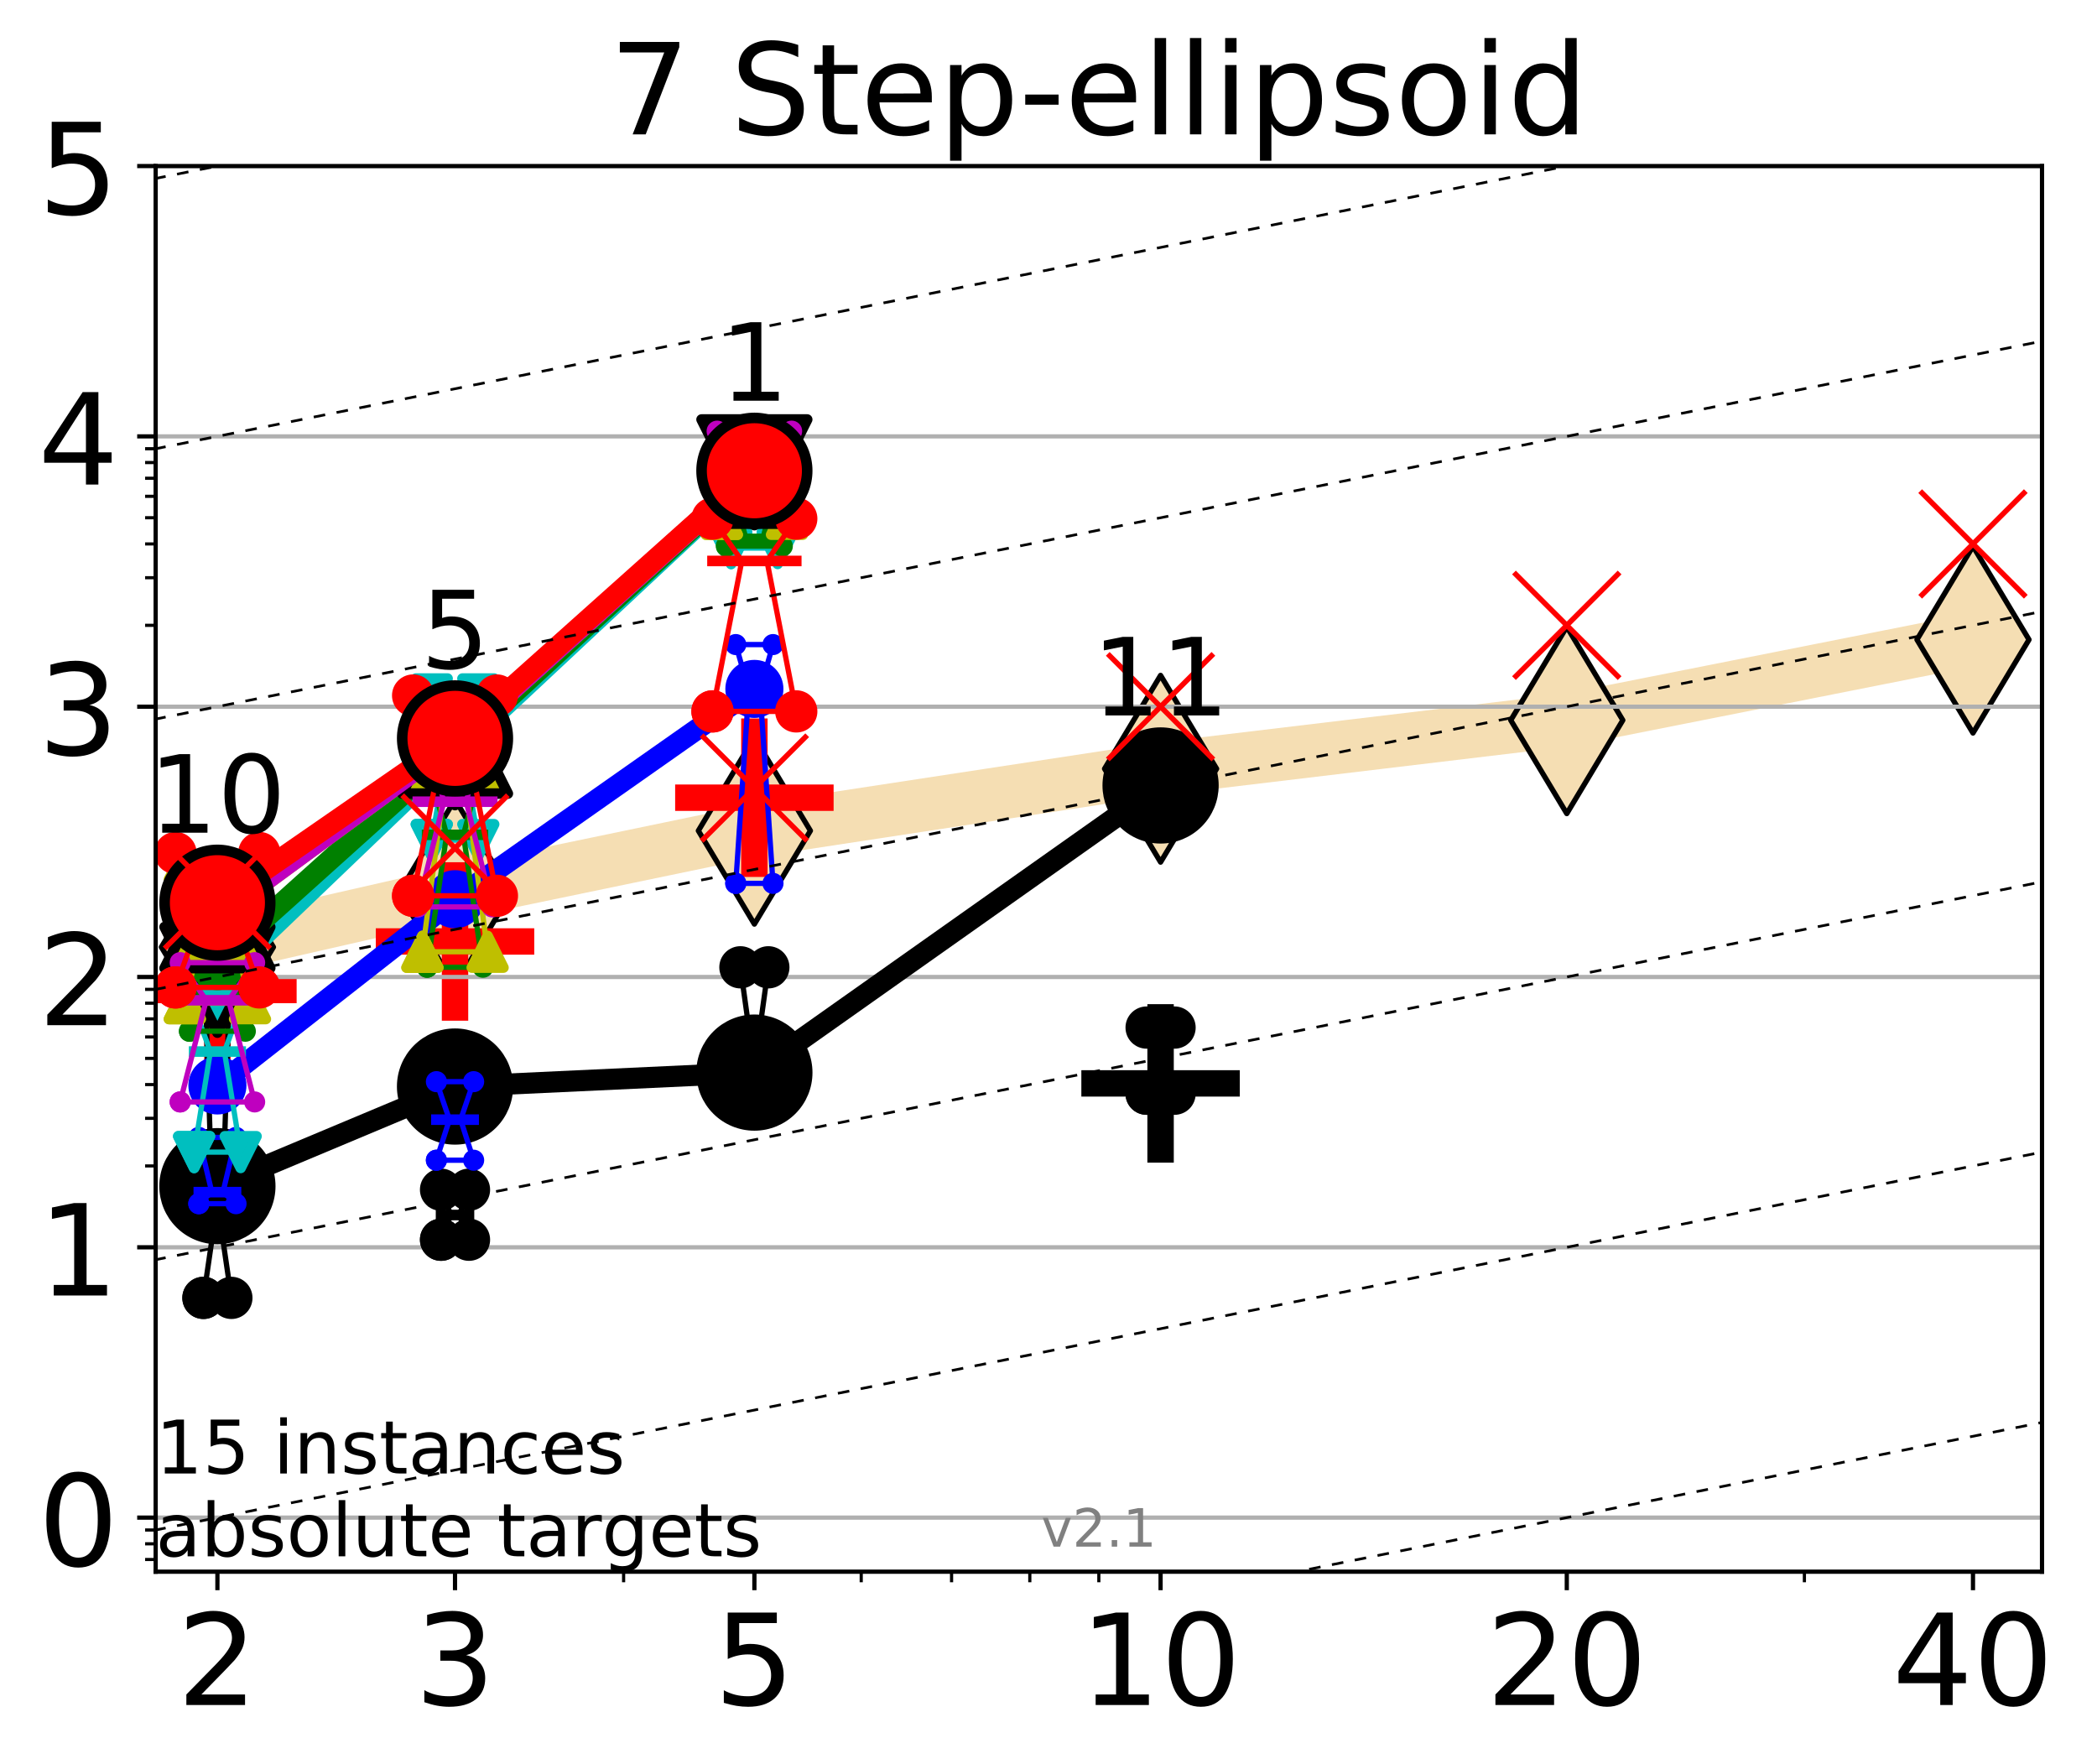 <?xml version="1.0" encoding="utf-8" standalone="no"?>
<!DOCTYPE svg PUBLIC "-//W3C//DTD SVG 1.1//EN"
  "http://www.w3.org/Graphics/SVG/1.1/DTD/svg11.dtd">
<!-- Created with matplotlib (http://matplotlib.org/) -->
<svg height="334pt" version="1.1" viewBox="0 0 397 334" width="397pt" xmlns="http://www.w3.org/2000/svg" xmlns:xlink="http://www.w3.org/1999/xlink">
 <defs>
  <style type="text/css">
*{stroke-linecap:butt;stroke-linejoin:round;}
  </style>
 </defs>
 <g id="figure_1">
  <g id="patch_1">
   <path d="M 0 334.976 
L 397.29 334.976 
L 397.29 0 
L 0 0 
z
" style="fill:#ffffff;"/>
  </g>
  <g id="axes_1">
   <g id="patch_2">
    <path d="M 29.47 297.548 
L 386.59 297.548 
L 386.59 31.436 
L 29.47 31.436 
z
" style="fill:#ffffff;"/>
   </g>
   <g id="line2d_1">
    <path clip-path="url(#pa742358550)" d="M 41.159 179.303 
L 86.144 169.044 
L 142.818 157.272 
L 219.719 145.54 
L 296.621 136.348 
L 373.522 121.097 
" style="fill:none;stroke:#f5deb3;stroke-linecap:square;stroke-width:10;"/>
    <defs>
     <path d="M -0 17.678 
L 10.607 0 
L 0 -17.678 
L -10.607 -0 
z
" id="mb52c720fa8" style="stroke:#000000;stroke-linejoin:miter;"/>
    </defs>
    <g clip-path="url(#pa742358550)">
     <use style="fill:#f5deb3;stroke:#000000;stroke-linejoin:miter;" x="41.159" xlink:href="#mb52c720fa8" y="179.303"/>
     <use style="fill:#f5deb3;stroke:#000000;stroke-linejoin:miter;" x="86.144" xlink:href="#mb52c720fa8" y="169.044"/>
     <use style="fill:#f5deb3;stroke:#000000;stroke-linejoin:miter;" x="142.818" xlink:href="#mb52c720fa8" y="157.272"/>
     <use style="fill:#f5deb3;stroke:#000000;stroke-linejoin:miter;" x="219.719" xlink:href="#mb52c720fa8" y="145.54"/>
     <use style="fill:#f5deb3;stroke:#000000;stroke-linejoin:miter;" x="296.621" xlink:href="#mb52c720fa8" y="136.348"/>
     <use style="fill:#f5deb3;stroke:#000000;stroke-linejoin:miter;" x="373.522" xlink:href="#mb52c720fa8" y="121.097"/>
    </g>
   </g>
   <g id="line2d_2">
    <defs>
     <path d="M -15 0 
L 15 0 
M 0 15 
L 0 -15 
" id="m830f8700ff" style="stroke:#ff0000;stroke-width:5;"/>
    </defs>
    <g clip-path="url(#pa742358550)">
     <use style="fill:#ff0000;stroke:#ff0000;stroke-width:5;" x="41.159" xlink:href="#m830f8700ff" y="187.428"/>
    </g>
   </g>
   <g id="line2d_3">
    <defs>
     <path d="M -15 0 
L 15 0 
M 0 15 
L 0 -15 
" id="mc57c2ae491" style="stroke:#000000;stroke-width:5;"/>
    </defs>
    <g clip-path="url(#pa742358550)">
     <use style="stroke:#000000;stroke-width:5;" x="219.719" xlink:href="#mc57c2ae491" y="205.106"/>
    </g>
   </g>
   <g id="line2d_4">
    <g clip-path="url(#pa742358550)">
     <use style="fill:#ff0000;stroke:#ff0000;stroke-width:5;" x="86.144" xlink:href="#m830f8700ff" y="178.238"/>
    </g>
   </g>
   <g id="line2d_5">
    <g clip-path="url(#pa742358550)">
     <use style="fill:#ff0000;stroke:#ff0000;stroke-width:5;" x="142.818" xlink:href="#m830f8700ff" y="151.017"/>
    </g>
   </g>
   <g id="matplotlib.axis_1">
    <g id="xtick_1">
     <g id="line2d_6">
      <defs>
       <path d="M 0 0 
L 0 3.5 
" id="m529bf23026" style="stroke:#000000;stroke-width:0.8;"/>
      </defs>
      <g>
       <use style="stroke:#000000;stroke-width:0.8;" x="41.159" xlink:href="#m529bf23026" y="297.548"/>
      </g>
     </g>
     <g id="text_1">
      <!-- 2 -->
      <defs>
       <path d="M 19.188 8.297 
L 53.609 8.297 
L 53.609 0 
L 7.328 0 
L 7.328 8.297 
Q 12.938 14.109 22.625 23.891 
Q 32.328 33.688 34.812 36.531 
Q 39.547 41.844 41.422 45.531 
Q 43.312 49.219 43.312 52.781 
Q 43.312 58.594 39.234 62.25 
Q 35.156 65.922 28.609 65.922 
Q 23.969 65.922 18.812 64.312 
Q 13.672 62.703 7.812 59.422 
L 7.812 69.391 
Q 13.766 71.781 18.938 73 
Q 24.125 74.219 28.422 74.219 
Q 39.75 74.219 46.484 68.547 
Q 53.219 62.891 53.219 53.422 
Q 53.219 48.922 51.531 44.891 
Q 49.859 40.875 45.406 35.406 
Q 44.188 33.984 37.641 27.219 
Q 31.109 20.453 19.188 8.297 
" id="DejaVuSans-32"/>
      </defs>
      <g transform="translate(33.524 322.784)scale(0.24 -0.24)">
       <use xlink:href="#DejaVuSans-32"/>
      </g>
     </g>
    </g>
    <g id="xtick_2">
     <g id="line2d_7">
      <g>
       <use style="stroke:#000000;stroke-width:0.8;" x="86.144" xlink:href="#m529bf23026" y="297.548"/>
      </g>
     </g>
     <g id="text_2">
      <!-- 3 -->
      <defs>
       <path d="M 40.578 39.312 
Q 47.656 37.797 51.625 33 
Q 55.609 28.219 55.609 21.188 
Q 55.609 10.406 48.188 4.484 
Q 40.766 -1.422 27.094 -1.422 
Q 22.516 -1.422 17.656 -0.516 
Q 12.797 0.391 7.625 2.203 
L 7.625 11.719 
Q 11.719 9.328 16.594 8.109 
Q 21.484 6.891 26.812 6.891 
Q 36.078 6.891 40.938 10.547 
Q 45.797 14.203 45.797 21.188 
Q 45.797 27.641 41.281 31.266 
Q 36.766 34.906 28.719 34.906 
L 20.219 34.906 
L 20.219 43.016 
L 29.109 43.016 
Q 36.375 43.016 40.234 45.922 
Q 44.094 48.828 44.094 54.297 
Q 44.094 59.906 40.109 62.906 
Q 36.141 65.922 28.719 65.922 
Q 24.656 65.922 20.016 65.031 
Q 15.375 64.156 9.812 62.312 
L 9.812 71.094 
Q 15.438 72.656 20.344 73.438 
Q 25.25 74.219 29.594 74.219 
Q 40.828 74.219 47.359 69.109 
Q 53.906 64.016 53.906 55.328 
Q 53.906 49.266 50.438 45.094 
Q 46.969 40.922 40.578 39.312 
" id="DejaVuSans-33"/>
      </defs>
      <g transform="translate(78.509 322.784)scale(0.24 -0.24)">
       <use xlink:href="#DejaVuSans-33"/>
      </g>
     </g>
    </g>
    <g id="xtick_3">
     <g id="line2d_8">
      <g>
       <use style="stroke:#000000;stroke-width:0.8;" x="142.818" xlink:href="#m529bf23026" y="297.548"/>
      </g>
     </g>
     <g id="text_3">
      <!-- 5 -->
      <defs>
       <path d="M 10.797 72.906 
L 49.516 72.906 
L 49.516 64.594 
L 19.828 64.594 
L 19.828 46.734 
Q 21.969 47.469 24.109 47.828 
Q 26.266 48.188 28.422 48.188 
Q 40.625 48.188 47.75 41.5 
Q 54.891 34.812 54.891 23.391 
Q 54.891 11.625 47.562 5.094 
Q 40.234 -1.422 26.906 -1.422 
Q 22.312 -1.422 17.547 -0.641 
Q 12.797 0.141 7.719 1.703 
L 7.719 11.625 
Q 12.109 9.234 16.797 8.062 
Q 21.484 6.891 26.703 6.891 
Q 35.156 6.891 40.078 11.328 
Q 45.016 15.766 45.016 23.391 
Q 45.016 31 40.078 35.438 
Q 35.156 39.891 26.703 39.891 
Q 22.75 39.891 18.812 39.016 
Q 14.891 38.141 10.797 36.281 
z
" id="DejaVuSans-35"/>
      </defs>
      <g transform="translate(135.183 322.784)scale(0.24 -0.24)">
       <use xlink:href="#DejaVuSans-35"/>
      </g>
     </g>
    </g>
    <g id="xtick_4">
     <g id="line2d_9">
      <g>
       <use style="stroke:#000000;stroke-width:0.8;" x="219.719" xlink:href="#m529bf23026" y="297.548"/>
      </g>
     </g>
     <g id="text_4">
      <!-- 10 -->
      <defs>
       <path d="M 12.406 8.297 
L 28.516 8.297 
L 28.516 63.922 
L 10.984 60.406 
L 10.984 69.391 
L 28.422 72.906 
L 38.281 72.906 
L 38.281 8.297 
L 54.391 8.297 
L 54.391 0 
L 12.406 0 
z
" id="DejaVuSans-31"/>
       <path d="M 31.781 66.406 
Q 24.172 66.406 20.328 58.906 
Q 16.5 51.422 16.5 36.375 
Q 16.5 21.391 20.328 13.891 
Q 24.172 6.391 31.781 6.391 
Q 39.453 6.391 43.281 13.891 
Q 47.125 21.391 47.125 36.375 
Q 47.125 51.422 43.281 58.906 
Q 39.453 66.406 31.781 66.406 
M 31.781 74.219 
Q 44.047 74.219 50.516 64.516 
Q 56.984 54.828 56.984 36.375 
Q 56.984 17.969 50.516 8.266 
Q 44.047 -1.422 31.781 -1.422 
Q 19.531 -1.422 13.062 8.266 
Q 6.594 17.969 6.594 36.375 
Q 6.594 54.828 13.062 64.516 
Q 19.531 74.219 31.781 74.219 
" id="DejaVuSans-30"/>
      </defs>
      <g transform="translate(204.449 322.784)scale(0.24 -0.24)">
       <use xlink:href="#DejaVuSans-31"/>
       <use x="63.623" xlink:href="#DejaVuSans-30"/>
      </g>
     </g>
    </g>
    <g id="xtick_5">
     <g id="line2d_10">
      <g>
       <use style="stroke:#000000;stroke-width:0.8;" x="296.621" xlink:href="#m529bf23026" y="297.548"/>
      </g>
     </g>
     <g id="text_5">
      <!-- 20 -->
      <g transform="translate(281.351 322.784)scale(0.24 -0.24)">
       <use xlink:href="#DejaVuSans-32"/>
       <use x="63.623" xlink:href="#DejaVuSans-30"/>
      </g>
     </g>
    </g>
    <g id="xtick_6">
     <g id="line2d_11">
      <g>
       <use style="stroke:#000000;stroke-width:0.8;" x="373.522" xlink:href="#m529bf23026" y="297.548"/>
      </g>
     </g>
     <g id="text_6">
      <!-- 40 -->
      <defs>
       <path d="M 37.797 64.312 
L 12.891 25.391 
L 37.797 25.391 
z
M 35.203 72.906 
L 47.609 72.906 
L 47.609 25.391 
L 58.016 25.391 
L 58.016 17.188 
L 47.609 17.188 
L 47.609 0 
L 37.797 0 
L 37.797 17.188 
L 4.891 17.188 
L 4.891 26.703 
z
" id="DejaVuSans-34"/>
      </defs>
      <g transform="translate(358.252 322.784)scale(0.24 -0.24)">
       <use xlink:href="#DejaVuSans-34"/>
       <use x="63.623" xlink:href="#DejaVuSans-30"/>
      </g>
     </g>
    </g>
    <g id="xtick_7">
     <g id="line2d_12">
      <defs>
       <path d="M 0 0 
L 0 2 
" id="m8bb55edb8c" style="stroke:#000000;stroke-width:0.6;"/>
      </defs>
      <g>
       <use style="stroke:#000000;stroke-width:0.6;" x="41.159" xlink:href="#m8bb55edb8c" y="297.548"/>
      </g>
     </g>
    </g>
    <g id="xtick_8">
     <g id="line2d_13">
      <g>
       <use style="stroke:#000000;stroke-width:0.6;" x="86.144" xlink:href="#m8bb55edb8c" y="297.548"/>
      </g>
     </g>
    </g>
    <g id="xtick_9">
     <g id="line2d_14">
      <g>
       <use style="stroke:#000000;stroke-width:0.6;" x="118.061" xlink:href="#m8bb55edb8c" y="297.548"/>
      </g>
     </g>
    </g>
    <g id="xtick_10">
     <g id="line2d_15">
      <g>
       <use style="stroke:#000000;stroke-width:0.6;" x="142.818" xlink:href="#m8bb55edb8c" y="297.548"/>
      </g>
     </g>
    </g>
    <g id="xtick_11">
     <g id="line2d_16">
      <g>
       <use style="stroke:#000000;stroke-width:0.6;" x="163.045" xlink:href="#m8bb55edb8c" y="297.548"/>
      </g>
     </g>
    </g>
    <g id="xtick_12">
     <g id="line2d_17">
      <g>
       <use style="stroke:#000000;stroke-width:0.6;" x="180.148" xlink:href="#m8bb55edb8c" y="297.548"/>
      </g>
     </g>
    </g>
    <g id="xtick_13">
     <g id="line2d_18">
      <g>
       <use style="stroke:#000000;stroke-width:0.6;" x="194.962" xlink:href="#m8bb55edb8c" y="297.548"/>
      </g>
     </g>
    </g>
    <g id="xtick_14">
     <g id="line2d_19">
      <g>
       <use style="stroke:#000000;stroke-width:0.6;" x="208.03" xlink:href="#m8bb55edb8c" y="297.548"/>
      </g>
     </g>
    </g>
    <g id="xtick_15">
     <g id="line2d_20">
      <g>
       <use style="stroke:#000000;stroke-width:0.6;" x="296.621" xlink:href="#m8bb55edb8c" y="297.548"/>
      </g>
     </g>
    </g>
    <g id="xtick_16">
     <g id="line2d_21">
      <g>
       <use style="stroke:#000000;stroke-width:0.6;" x="341.605" xlink:href="#m8bb55edb8c" y="297.548"/>
      </g>
     </g>
    </g>
    <g id="xtick_17">
     <g id="line2d_22">
      <g>
       <use style="stroke:#000000;stroke-width:0.6;" x="373.522" xlink:href="#m8bb55edb8c" y="297.548"/>
      </g>
     </g>
    </g>
   </g>
   <g id="matplotlib.axis_2">
    <g id="ytick_1">
     <g id="line2d_23">
      <path clip-path="url(#pa742358550)" d="M 29.47 287.313 
L 386.59 287.313 
" style="fill:none;stroke:#b0b0b0;stroke-linecap:square;stroke-width:0.8;"/>
     </g>
     <g id="line2d_24">
      <defs>
       <path d="M 0 0 
L -3.5 0 
" id="md252b427ab" style="stroke:#000000;stroke-width:0.8;"/>
      </defs>
      <g>
       <use style="stroke:#000000;stroke-width:0.8;" x="29.47" xlink:href="#md252b427ab" y="287.313"/>
      </g>
     </g>
     <g id="text_7">
      <!-- 0 -->
      <g transform="translate(7.2 296.431)scale(0.24 -0.24)">
       <use xlink:href="#DejaVuSans-30"/>
      </g>
     </g>
    </g>
    <g id="ytick_2">
     <g id="line2d_25">
      <path clip-path="url(#pa742358550)" d="M 29.47 236.138 
L 386.59 236.138 
" style="fill:none;stroke:#b0b0b0;stroke-linecap:square;stroke-width:0.8;"/>
     </g>
     <g id="line2d_26">
      <g>
       <use style="stroke:#000000;stroke-width:0.8;" x="29.47" xlink:href="#md252b427ab" y="236.138"/>
      </g>
     </g>
     <g id="text_8">
      <!-- 1 -->
      <g transform="translate(7.2 245.256)scale(0.24 -0.24)">
       <use xlink:href="#DejaVuSans-31"/>
      </g>
     </g>
    </g>
    <g id="ytick_3">
     <g id="line2d_27">
      <path clip-path="url(#pa742358550)" d="M 29.47 184.962 
L 386.59 184.962 
" style="fill:none;stroke:#b0b0b0;stroke-linecap:square;stroke-width:0.8;"/>
     </g>
     <g id="line2d_28">
      <g>
       <use style="stroke:#000000;stroke-width:0.8;" x="29.47" xlink:href="#md252b427ab" y="184.962"/>
      </g>
     </g>
     <g id="text_9">
      <!-- 2 -->
      <g transform="translate(7.2 194.081)scale(0.24 -0.24)">
       <use xlink:href="#DejaVuSans-32"/>
      </g>
     </g>
    </g>
    <g id="ytick_4">
     <g id="line2d_29">
      <path clip-path="url(#pa742358550)" d="M 29.47 133.787 
L 386.59 133.787 
" style="fill:none;stroke:#b0b0b0;stroke-linecap:square;stroke-width:0.8;"/>
     </g>
     <g id="line2d_30">
      <g>
       <use style="stroke:#000000;stroke-width:0.8;" x="29.47" xlink:href="#md252b427ab" y="133.787"/>
      </g>
     </g>
     <g id="text_10">
      <!-- 3 -->
      <g transform="translate(7.2 142.905)scale(0.24 -0.24)">
       <use xlink:href="#DejaVuSans-33"/>
      </g>
     </g>
    </g>
    <g id="ytick_5">
     <g id="line2d_31">
      <path clip-path="url(#pa742358550)" d="M 29.47 82.612 
L 386.59 82.612 
" style="fill:none;stroke:#b0b0b0;stroke-linecap:square;stroke-width:0.8;"/>
     </g>
     <g id="line2d_32">
      <g>
       <use style="stroke:#000000;stroke-width:0.8;" x="29.47" xlink:href="#md252b427ab" y="82.612"/>
      </g>
     </g>
     <g id="text_11">
      <!-- 4 -->
      <g transform="translate(7.2 91.73)scale(0.24 -0.24)">
       <use xlink:href="#DejaVuSans-34"/>
      </g>
     </g>
    </g>
    <g id="ytick_6">
     <g id="line2d_33">
      <path clip-path="url(#pa742358550)" d="M 29.47 31.436 
L 386.59 31.436 
" style="fill:none;stroke:#b0b0b0;stroke-linecap:square;stroke-width:0.8;"/>
     </g>
     <g id="line2d_34">
      <g>
       <use style="stroke:#000000;stroke-width:0.8;" x="29.47" xlink:href="#md252b427ab" y="31.436"/>
      </g>
     </g>
     <g id="text_12">
      <!-- 5 -->
      <g transform="translate(7.2 40.554)scale(0.24 -0.24)">
       <use xlink:href="#DejaVuSans-35"/>
      </g>
     </g>
    </g>
    <g id="ytick_7">
     <g id="line2d_35">
      <defs>
       <path d="M 0 0 
L -2 0 
" id="mb86dbe41e1" style="stroke:#000000;stroke-width:0.6;"/>
      </defs>
      <g>
       <use style="stroke:#000000;stroke-width:0.6;" x="29.47" xlink:href="#mb86dbe41e1" y="295.24"/>
      </g>
     </g>
    </g>
    <g id="ytick_8">
     <g id="line2d_36">
      <g>
       <use style="stroke:#000000;stroke-width:0.6;" x="29.47" xlink:href="#mb86dbe41e1" y="292.273"/>
      </g>
     </g>
    </g>
    <g id="ytick_9">
     <g id="line2d_37">
      <g>
       <use style="stroke:#000000;stroke-width:0.6;" x="29.47" xlink:href="#mb86dbe41e1" y="289.655"/>
      </g>
     </g>
    </g>
    <g id="ytick_10">
     <g id="line2d_38">
      <g>
       <use style="stroke:#000000;stroke-width:0.6;" x="29.47" xlink:href="#mb86dbe41e1" y="220.732"/>
      </g>
     </g>
    </g>
    <g id="ytick_11">
     <g id="line2d_39">
      <g>
       <use style="stroke:#000000;stroke-width:0.6;" x="29.47" xlink:href="#mb86dbe41e1" y="211.721"/>
      </g>
     </g>
    </g>
    <g id="ytick_12">
     <g id="line2d_40">
      <g>
       <use style="stroke:#000000;stroke-width:0.6;" x="29.47" xlink:href="#mb86dbe41e1" y="205.327"/>
      </g>
     </g>
    </g>
    <g id="ytick_13">
     <g id="line2d_41">
      <g>
       <use style="stroke:#000000;stroke-width:0.6;" x="29.47" xlink:href="#mb86dbe41e1" y="200.368"/>
      </g>
     </g>
    </g>
    <g id="ytick_14">
     <g id="line2d_42">
      <g>
       <use style="stroke:#000000;stroke-width:0.6;" x="29.47" xlink:href="#mb86dbe41e1" y="196.316"/>
      </g>
     </g>
    </g>
    <g id="ytick_15">
     <g id="line2d_43">
      <g>
       <use style="stroke:#000000;stroke-width:0.6;" x="29.47" xlink:href="#mb86dbe41e1" y="192.89"/>
      </g>
     </g>
    </g>
    <g id="ytick_16">
     <g id="line2d_44">
      <g>
       <use style="stroke:#000000;stroke-width:0.6;" x="29.47" xlink:href="#mb86dbe41e1" y="189.922"/>
      </g>
     </g>
    </g>
    <g id="ytick_17">
     <g id="line2d_45">
      <g>
       <use style="stroke:#000000;stroke-width:0.6;" x="29.47" xlink:href="#mb86dbe41e1" y="187.304"/>
      </g>
     </g>
    </g>
    <g id="ytick_18">
     <g id="line2d_46">
      <g>
       <use style="stroke:#000000;stroke-width:0.6;" x="29.47" xlink:href="#mb86dbe41e1" y="118.382"/>
      </g>
     </g>
    </g>
    <g id="ytick_19">
     <g id="line2d_47">
      <g>
       <use style="stroke:#000000;stroke-width:0.6;" x="29.47" xlink:href="#mb86dbe41e1" y="109.37"/>
      </g>
     </g>
    </g>
    <g id="ytick_20">
     <g id="line2d_48">
      <g>
       <use style="stroke:#000000;stroke-width:0.6;" x="29.47" xlink:href="#mb86dbe41e1" y="102.976"/>
      </g>
     </g>
    </g>
    <g id="ytick_21">
     <g id="line2d_49">
      <g>
       <use style="stroke:#000000;stroke-width:0.6;" x="29.47" xlink:href="#mb86dbe41e1" y="98.017"/>
      </g>
     </g>
    </g>
    <g id="ytick_22">
     <g id="line2d_50">
      <g>
       <use style="stroke:#000000;stroke-width:0.6;" x="29.47" xlink:href="#mb86dbe41e1" y="93.965"/>
      </g>
     </g>
    </g>
    <g id="ytick_23">
     <g id="line2d_51">
      <g>
       <use style="stroke:#000000;stroke-width:0.6;" x="29.47" xlink:href="#mb86dbe41e1" y="90.539"/>
      </g>
     </g>
    </g>
    <g id="ytick_24">
     <g id="line2d_52">
      <g>
       <use style="stroke:#000000;stroke-width:0.6;" x="29.47" xlink:href="#mb86dbe41e1" y="87.571"/>
      </g>
     </g>
    </g>
    <g id="ytick_25">
     <g id="line2d_53">
      <g>
       <use style="stroke:#000000;stroke-width:0.6;" x="29.47" xlink:href="#mb86dbe41e1" y="84.953"/>
      </g>
     </g>
    </g>
   </g>
   <g id="line2d_54">
    <path clip-path="url(#pa742358550)" d="M 38.516 245.712 
L 40.366 233.032 
L 38.516 176.858 
L 43.803 176.858 
L 41.952 233.032 
L 43.803 245.712 
L 38.516 245.712 
" style="fill:none;stroke:#000000;stroke-linecap:square;"/>
   </g>
   <g id="line2d_55">
    <path clip-path="url(#pa742358550)" d="M 38.516 245.712 
L 43.803 245.712 
L 43.803 176.858 
L 38.516 176.858 
L 38.516 245.712 
" style="fill:none;"/>
    <defs>
     <path d="M 0 3 
C 0.796 3 1.559 2.684 2.121 2.121 
C 2.684 1.559 3 0.796 3 0 
C 3 -0.796 2.684 -1.559 2.121 -2.121 
C 1.559 -2.684 0.796 -3 0 -3 
C -0.796 -3 -1.559 -2.684 -2.121 -2.121 
C -2.684 -1.559 -3 -0.796 -3 0 
C -3 0.796 -2.684 1.559 -2.121 2.121 
C -1.559 2.684 -0.796 3 0 3 
z
" id="m24285ef279" style="stroke:#000000;stroke-width:2;"/>
    </defs>
    <g clip-path="url(#pa742358550)">
     <use style="stroke:#000000;stroke-width:2;" x="38.516" xlink:href="#m24285ef279" y="245.712"/>
     <use style="stroke:#000000;stroke-width:2;" x="43.803" xlink:href="#m24285ef279" y="245.712"/>
     <use style="stroke:#000000;stroke-width:2;" x="43.803" xlink:href="#m24285ef279" y="176.858"/>
     <use style="stroke:#000000;stroke-width:2;" x="38.516" xlink:href="#m24285ef279" y="176.858"/>
     <use style="stroke:#000000;stroke-width:2;" x="38.516" xlink:href="#m24285ef279" y="245.712"/>
    </g>
   </g>
   <g id="line2d_56">
    <path clip-path="url(#pa742358550)" d="M 38.516 233.032 
L 43.803 233.032 
" style="fill:none;stroke:#000000;stroke-linecap:square;stroke-width:2;"/>
   </g>
   <g id="line2d_57">
    <path clip-path="url(#pa742358550)" d="M 83.5 234.703 
L 85.351 230.024 
L 83.5 225.234 
L 88.787 225.234 
L 86.937 230.024 
L 88.787 234.703 
L 83.5 234.703 
" style="fill:none;stroke:#000000;stroke-linecap:square;"/>
   </g>
   <g id="line2d_58">
    <path clip-path="url(#pa742358550)" d="M 83.5 234.703 
L 88.787 234.703 
L 88.787 225.234 
L 83.5 225.234 
L 83.5 234.703 
" style="fill:none;"/>
    <g clip-path="url(#pa742358550)">
     <use style="stroke:#000000;stroke-width:2;" x="83.5" xlink:href="#m24285ef279" y="234.703"/>
     <use style="stroke:#000000;stroke-width:2;" x="88.787" xlink:href="#m24285ef279" y="234.703"/>
     <use style="stroke:#000000;stroke-width:2;" x="88.787" xlink:href="#m24285ef279" y="225.234"/>
     <use style="stroke:#000000;stroke-width:2;" x="83.5" xlink:href="#m24285ef279" y="225.234"/>
     <use style="stroke:#000000;stroke-width:2;" x="83.5" xlink:href="#m24285ef279" y="234.703"/>
    </g>
   </g>
   <g id="line2d_59">
    <path clip-path="url(#pa742358550)" d="M 83.5 230.024 
L 88.787 230.024 
" style="fill:none;stroke:#000000;stroke-linecap:square;stroke-width:2;"/>
   </g>
   <g id="line2d_60">
    <path clip-path="url(#pa742358550)" d="M 140.174 209.07 
L 142.025 196.464 
L 140.174 183.129 
L 145.461 183.129 
L 143.611 196.464 
L 145.461 209.07 
L 140.174 209.07 
" style="fill:none;stroke:#000000;stroke-linecap:square;"/>
   </g>
   <g id="line2d_61">
    <path clip-path="url(#pa742358550)" d="M 140.174 209.07 
L 145.461 209.07 
L 145.461 183.129 
L 140.174 183.129 
L 140.174 209.07 
" style="fill:none;"/>
    <g clip-path="url(#pa742358550)">
     <use style="stroke:#000000;stroke-width:2;" x="140.174" xlink:href="#m24285ef279" y="209.07"/>
     <use style="stroke:#000000;stroke-width:2;" x="145.461" xlink:href="#m24285ef279" y="209.07"/>
     <use style="stroke:#000000;stroke-width:2;" x="145.461" xlink:href="#m24285ef279" y="183.129"/>
     <use style="stroke:#000000;stroke-width:2;" x="140.174" xlink:href="#m24285ef279" y="183.129"/>
     <use style="stroke:#000000;stroke-width:2;" x="140.174" xlink:href="#m24285ef279" y="209.07"/>
    </g>
   </g>
   <g id="line2d_62">
    <path clip-path="url(#pa742358550)" d="M 140.174 196.464 
L 145.461 196.464 
" style="fill:none;stroke:#000000;stroke-linecap:square;stroke-width:2;"/>
   </g>
   <g id="line2d_63">
    <path clip-path="url(#pa742358550)" d="M 217.076 207.06 
L 218.926 204.032 
L 217.076 194.537 
L 222.363 194.537 
L 220.512 204.032 
L 222.363 207.06 
L 217.076 207.06 
" style="fill:none;stroke:#000000;stroke-linecap:square;"/>
   </g>
   <g id="line2d_64">
    <path clip-path="url(#pa742358550)" d="M 217.076 207.06 
L 222.363 207.06 
L 222.363 194.537 
L 217.076 194.537 
L 217.076 207.06 
" style="fill:none;"/>
    <g clip-path="url(#pa742358550)">
     <use style="stroke:#000000;stroke-width:2;" x="217.076" xlink:href="#m24285ef279" y="207.06"/>
     <use style="stroke:#000000;stroke-width:2;" x="222.363" xlink:href="#m24285ef279" y="207.06"/>
     <use style="stroke:#000000;stroke-width:2;" x="222.363" xlink:href="#m24285ef279" y="194.537"/>
     <use style="stroke:#000000;stroke-width:2;" x="217.076" xlink:href="#m24285ef279" y="194.537"/>
     <use style="stroke:#000000;stroke-width:2;" x="217.076" xlink:href="#m24285ef279" y="207.06"/>
    </g>
   </g>
   <g id="line2d_65">
    <path clip-path="url(#pa742358550)" d="M 217.076 204.032 
L 222.363 204.032 
" style="fill:none;stroke:#000000;stroke-linecap:square;stroke-width:2;"/>
   </g>
   <g id="line2d_66">
    <path clip-path="url(#pa742358550)" d="M 41.159 224.563 
L 86.144 205.701 
" style="fill:none;stroke:#000000;stroke-linecap:square;stroke-width:4;"/>
   </g>
   <g id="line2d_67">
    <path clip-path="url(#pa742358550)" d="M 86.144 205.701 
L 142.818 203.061 
" style="fill:none;stroke:#000000;stroke-linecap:square;stroke-width:4;"/>
   </g>
   <g id="line2d_68">
    <path clip-path="url(#pa742358550)" d="M 142.818 203.061 
L 219.719 148.702 
" style="fill:none;stroke:#000000;stroke-linecap:square;stroke-width:4;"/>
   </g>
   <g id="line2d_69">
    <path clip-path="url(#pa742358550)" d="M 41.159 224.563 
L 86.144 205.701 
L 142.818 203.061 
L 219.719 148.702 
" style="fill:none;"/>
    <defs>
     <path d="M 0 10 
C 2.652 10 5.196 8.946 7.071 7.071 
C 8.946 5.196 10 2.652 10 0 
C 10 -2.652 8.946 -5.196 7.071 -7.071 
C 5.196 -8.946 2.652 -10 0 -10 
C -2.652 -10 -5.196 -8.946 -7.071 -7.071 
C -8.946 -5.196 -10 -2.652 -10 0 
C -10 2.652 -8.946 5.196 -7.071 7.071 
C -5.196 8.946 -2.652 10 0 10 
z
" id="m0c912337da" style="stroke:#000000;stroke-width:2;"/>
    </defs>
    <g clip-path="url(#pa742358550)">
     <use style="stroke:#000000;stroke-width:2;" x="41.159" xlink:href="#m0c912337da" y="224.563"/>
     <use style="stroke:#000000;stroke-width:2;" x="86.144" xlink:href="#m0c912337da" y="205.701"/>
     <use style="stroke:#000000;stroke-width:2;" x="142.818" xlink:href="#m0c912337da" y="203.061"/>
     <use style="stroke:#000000;stroke-width:2;" x="219.719" xlink:href="#m0c912337da" y="148.702"/>
    </g>
   </g>
   <g id="line2d_70">
    <path clip-path="url(#pa742358550)" d="M 37.635 227.88 
L 40.102 225.692 
L 37.635 215.333 
L 44.684 215.333 
L 42.217 225.692 
L 44.684 227.88 
L 37.635 227.88 
" style="fill:none;stroke:#0000ff;stroke-linecap:square;"/>
   </g>
   <g id="line2d_71">
    <path clip-path="url(#pa742358550)" d="M 37.635 227.88 
L 44.684 227.88 
L 44.684 215.333 
L 37.635 215.333 
L 37.635 227.88 
" style="fill:none;"/>
    <defs>
     <path d="M 0 1.5 
C 0.398 1.5 0.779 1.342 1.061 1.061 
C 1.342 0.779 1.5 0.398 1.5 0 
C 1.5 -0.398 1.342 -0.779 1.061 -1.061 
C 0.779 -1.342 0.398 -1.5 0 -1.5 
C -0.398 -1.5 -0.779 -1.342 -1.061 -1.061 
C -1.342 -0.779 -1.5 -0.398 -1.5 0 
C -1.5 0.398 -1.342 0.779 -1.061 1.061 
C -0.779 1.342 -0.398 1.5 0 1.5 
z
" id="m1626548c16" style="stroke:#0000ff;"/>
    </defs>
    <g clip-path="url(#pa742358550)">
     <use style="fill:#0000ff;stroke:#0000ff;" x="37.635" xlink:href="#m1626548c16" y="227.88"/>
     <use style="fill:#0000ff;stroke:#0000ff;" x="44.684" xlink:href="#m1626548c16" y="227.88"/>
     <use style="fill:#0000ff;stroke:#0000ff;" x="44.684" xlink:href="#m1626548c16" y="215.333"/>
     <use style="fill:#0000ff;stroke:#0000ff;" x="37.635" xlink:href="#m1626548c16" y="215.333"/>
     <use style="fill:#0000ff;stroke:#0000ff;" x="37.635" xlink:href="#m1626548c16" y="227.88"/>
    </g>
   </g>
   <g id="line2d_72">
    <path clip-path="url(#pa742358550)" d="M 37.635 225.692 
L 44.684 225.692 
" style="fill:none;stroke:#0000ff;stroke-linecap:square;stroke-width:2;"/>
   </g>
   <g id="line2d_73">
    <path clip-path="url(#pa742358550)" d="M 82.619 219.648 
L 85.086 211.969 
L 82.619 204.778 
L 89.669 204.778 
L 87.201 211.969 
L 89.669 219.648 
L 82.619 219.648 
" style="fill:none;stroke:#0000ff;stroke-linecap:square;"/>
   </g>
   <g id="line2d_74">
    <path clip-path="url(#pa742358550)" d="M 82.619 219.648 
L 89.669 219.648 
L 89.669 204.778 
L 82.619 204.778 
L 82.619 219.648 
" style="fill:none;"/>
    <g clip-path="url(#pa742358550)">
     <use style="fill:#0000ff;stroke:#0000ff;" x="82.619" xlink:href="#m1626548c16" y="219.648"/>
     <use style="fill:#0000ff;stroke:#0000ff;" x="89.669" xlink:href="#m1626548c16" y="219.648"/>
     <use style="fill:#0000ff;stroke:#0000ff;" x="89.669" xlink:href="#m1626548c16" y="204.778"/>
     <use style="fill:#0000ff;stroke:#0000ff;" x="82.619" xlink:href="#m1626548c16" y="204.778"/>
     <use style="fill:#0000ff;stroke:#0000ff;" x="82.619" xlink:href="#m1626548c16" y="219.648"/>
    </g>
   </g>
   <g id="line2d_75">
    <path clip-path="url(#pa742358550)" d="M 82.619 211.969 
L 89.669 211.969 
" style="fill:none;stroke:#0000ff;stroke-linecap:square;stroke-width:2;"/>
   </g>
   <g id="line2d_76">
    <path clip-path="url(#pa742358550)" d="M 139.293 167.238 
L 141.76 130.644 
L 139.293 122.028 
L 146.342 122.028 
L 143.875 130.644 
L 146.342 167.238 
L 139.293 167.238 
" style="fill:none;stroke:#0000ff;stroke-linecap:square;"/>
   </g>
   <g id="line2d_77">
    <path clip-path="url(#pa742358550)" d="M 139.293 167.238 
L 146.342 167.238 
L 146.342 122.028 
L 139.293 122.028 
L 139.293 167.238 
" style="fill:none;"/>
    <g clip-path="url(#pa742358550)">
     <use style="fill:#0000ff;stroke:#0000ff;" x="139.293" xlink:href="#m1626548c16" y="167.238"/>
     <use style="fill:#0000ff;stroke:#0000ff;" x="146.342" xlink:href="#m1626548c16" y="167.238"/>
     <use style="fill:#0000ff;stroke:#0000ff;" x="146.342" xlink:href="#m1626548c16" y="122.028"/>
     <use style="fill:#0000ff;stroke:#0000ff;" x="139.293" xlink:href="#m1626548c16" y="122.028"/>
     <use style="fill:#0000ff;stroke:#0000ff;" x="139.293" xlink:href="#m1626548c16" y="167.238"/>
    </g>
   </g>
   <g id="line2d_78">
    <path clip-path="url(#pa742358550)" d="M 139.293 130.644 
L 146.342 130.644 
" style="fill:none;stroke:#0000ff;stroke-linecap:square;stroke-width:2;"/>
   </g>
   <g id="line2d_79">
    <path clip-path="url(#pa742358550)" d="M 41.159 205.494 
L 86.144 170.238 
" style="fill:none;stroke:#0000ff;stroke-linecap:square;stroke-width:4;"/>
   </g>
   <g id="line2d_80">
    <path clip-path="url(#pa742358550)" d="M 86.144 170.238 
L 142.818 130.426 
" style="fill:none;stroke:#0000ff;stroke-linecap:square;stroke-width:4;"/>
   </g>
   <g id="line2d_81">
    <path clip-path="url(#pa742358550)" d="M 41.159 205.494 
L 86.144 170.238 
L 142.818 130.426 
" style="fill:none;"/>
    <defs>
     <path d="M 0 5 
C 1.326 5 2.598 4.473 3.536 3.536 
C 4.473 2.598 5 1.326 5 0 
C 5 -1.326 4.473 -2.598 3.536 -3.536 
C 2.598 -4.473 1.326 -5 0 -5 
C -1.326 -5 -2.598 -4.473 -3.536 -3.536 
C -4.473 -2.598 -5 -1.326 -5 0 
C -5 1.326 -4.473 2.598 -3.536 3.536 
C -2.598 4.473 -1.326 5 0 5 
z
" id="m16f9dfc020" style="stroke:#0000ff;"/>
    </defs>
    <g clip-path="url(#pa742358550)">
     <use style="fill:#0000ff;stroke:#0000ff;" x="41.159" xlink:href="#m16f9dfc020" y="205.494"/>
     <use style="fill:#0000ff;stroke:#0000ff;" x="86.144" xlink:href="#m16f9dfc020" y="170.238"/>
     <use style="fill:#0000ff;stroke:#0000ff;" x="142.818" xlink:href="#m16f9dfc020" y="130.426"/>
    </g>
   </g>
   <g id="line2d_82">
    <path clip-path="url(#pa742358550)" d="M 36.753 218.115 
L 39.838 199.073 
L 36.753 190.771 
L 45.565 190.771 
L 42.481 199.073 
L 45.565 218.115 
L 36.753 218.115 
" style="fill:none;stroke:#00bfbf;stroke-linecap:square;"/>
   </g>
   <g id="line2d_83">
    <path clip-path="url(#pa742358550)" d="M 36.753 218.115 
L 45.565 218.115 
L 45.565 190.771 
L 36.753 190.771 
L 36.753 218.115 
" style="fill:none;"/>
    <defs>
     <path d="M -0 3 
L 3 -3 
L -3 -3 
z
" id="ma1117095f9" style="stroke:#00bfbf;stroke-linejoin:miter;stroke-width:2;"/>
    </defs>
    <g clip-path="url(#pa742358550)">
     <use style="fill:#00bfbf;stroke:#00bfbf;stroke-linejoin:miter;stroke-width:2;" x="36.753" xlink:href="#ma1117095f9" y="218.115"/>
     <use style="fill:#00bfbf;stroke:#00bfbf;stroke-linejoin:miter;stroke-width:2;" x="45.565" xlink:href="#ma1117095f9" y="218.115"/>
     <use style="fill:#00bfbf;stroke:#00bfbf;stroke-linejoin:miter;stroke-width:2;" x="45.565" xlink:href="#ma1117095f9" y="190.771"/>
     <use style="fill:#00bfbf;stroke:#00bfbf;stroke-linejoin:miter;stroke-width:2;" x="36.753" xlink:href="#ma1117095f9" y="190.771"/>
     <use style="fill:#00bfbf;stroke:#00bfbf;stroke-linejoin:miter;stroke-width:2;" x="36.753" xlink:href="#ma1117095f9" y="218.115"/>
    </g>
   </g>
   <g id="line2d_84">
    <path clip-path="url(#pa742358550)" d="M 36.753 199.073 
L 45.565 199.073 
" style="fill:none;stroke:#00bfbf;stroke-linecap:square;stroke-width:2;"/>
   </g>
   <g id="line2d_85">
    <path clip-path="url(#pa742358550)" d="M 81.738 159.042 
L 84.822 141.326 
L 81.738 131.461 
L 90.55 131.461 
L 87.466 141.326 
L 90.55 159.042 
L 81.738 159.042 
" style="fill:none;stroke:#00bfbf;stroke-linecap:square;"/>
   </g>
   <g id="line2d_86">
    <path clip-path="url(#pa742358550)" d="M 81.738 159.042 
L 90.55 159.042 
L 90.55 131.461 
L 81.738 131.461 
L 81.738 159.042 
" style="fill:none;"/>
    <g clip-path="url(#pa742358550)">
     <use style="fill:#00bfbf;stroke:#00bfbf;stroke-linejoin:miter;stroke-width:2;" x="81.738" xlink:href="#ma1117095f9" y="159.042"/>
     <use style="fill:#00bfbf;stroke:#00bfbf;stroke-linejoin:miter;stroke-width:2;" x="90.55" xlink:href="#ma1117095f9" y="159.042"/>
     <use style="fill:#00bfbf;stroke:#00bfbf;stroke-linejoin:miter;stroke-width:2;" x="90.55" xlink:href="#ma1117095f9" y="131.461"/>
     <use style="fill:#00bfbf;stroke:#00bfbf;stroke-linejoin:miter;stroke-width:2;" x="81.738" xlink:href="#ma1117095f9" y="131.461"/>
     <use style="fill:#00bfbf;stroke:#00bfbf;stroke-linejoin:miter;stroke-width:2;" x="81.738" xlink:href="#ma1117095f9" y="159.042"/>
    </g>
   </g>
   <g id="line2d_87">
    <path clip-path="url(#pa742358550)" d="M 81.738 141.326 
L 90.55 141.326 
" style="fill:none;stroke:#00bfbf;stroke-linecap:square;stroke-width:2;"/>
   </g>
   <g id="line2d_88">
    <path clip-path="url(#pa742358550)" d="M 138.412 103.76 
L 141.496 87.959 
L 138.412 84.078 
L 147.224 84.078 
L 144.139 87.959 
L 147.224 103.76 
L 138.412 103.76 
" style="fill:none;stroke:#00bfbf;stroke-linecap:square;"/>
   </g>
   <g id="line2d_89">
    <path clip-path="url(#pa742358550)" d="M 138.412 103.76 
L 147.224 103.76 
L 147.224 84.078 
L 138.412 84.078 
L 138.412 103.76 
" style="fill:none;"/>
    <g clip-path="url(#pa742358550)">
     <use style="fill:#00bfbf;stroke:#00bfbf;stroke-linejoin:miter;stroke-width:2;" x="138.412" xlink:href="#ma1117095f9" y="103.76"/>
     <use style="fill:#00bfbf;stroke:#00bfbf;stroke-linejoin:miter;stroke-width:2;" x="147.224" xlink:href="#ma1117095f9" y="103.76"/>
     <use style="fill:#00bfbf;stroke:#00bfbf;stroke-linejoin:miter;stroke-width:2;" x="147.224" xlink:href="#ma1117095f9" y="84.078"/>
     <use style="fill:#00bfbf;stroke:#00bfbf;stroke-linejoin:miter;stroke-width:2;" x="138.412" xlink:href="#ma1117095f9" y="84.078"/>
     <use style="fill:#00bfbf;stroke:#00bfbf;stroke-linejoin:miter;stroke-width:2;" x="138.412" xlink:href="#ma1117095f9" y="103.76"/>
    </g>
   </g>
   <g id="line2d_90">
    <path clip-path="url(#pa742358550)" d="M 138.412 87.959 
L 147.224 87.959 
" style="fill:none;stroke:#00bfbf;stroke-linecap:square;stroke-width:2;"/>
   </g>
   <g id="line2d_91">
    <path clip-path="url(#pa742358550)" d="M 41.159 185.497 
L 86.144 142.42 
" style="fill:none;stroke:#00bfbf;stroke-linecap:square;stroke-width:4;"/>
   </g>
   <g id="line2d_92">
    <path clip-path="url(#pa742358550)" d="M 86.144 142.42 
L 142.818 89.42 
" style="fill:none;stroke:#00bfbf;stroke-linecap:square;stroke-width:4;"/>
   </g>
   <g id="line2d_93">
    <path clip-path="url(#pa742358550)" d="M 41.159 185.497 
L 86.144 142.42 
L 142.818 89.42 
" style="fill:none;"/>
    <defs>
     <path d="M -0 10 
L 10 -10 
L -10 -10 
z
" id="m4272d6ad9d" style="stroke:#000000;stroke-linejoin:miter;stroke-width:2;"/>
    </defs>
    <g clip-path="url(#pa742358550)">
     <use style="fill:#00bfbf;stroke:#000000;stroke-linejoin:miter;stroke-width:2;" x="41.159" xlink:href="#m4272d6ad9d" y="185.497"/>
     <use style="fill:#00bfbf;stroke:#000000;stroke-linejoin:miter;stroke-width:2;" x="86.144" xlink:href="#m4272d6ad9d" y="142.42"/>
     <use style="fill:#00bfbf;stroke:#000000;stroke-linejoin:miter;stroke-width:2;" x="142.818" xlink:href="#m4272d6ad9d" y="89.42"/>
    </g>
   </g>
   <g id="line2d_94">
    <path clip-path="url(#pa742358550)" d="M 35.872 195.231 
L 39.573 179.87 
L 35.872 163.429 
L 46.446 163.429 
L 42.745 179.87 
L 46.446 195.231 
L 35.872 195.231 
" style="fill:none;stroke:#008000;stroke-linecap:square;"/>
   </g>
   <g id="line2d_95">
    <path clip-path="url(#pa742358550)" d="M 35.872 195.231 
L 46.446 195.231 
L 46.446 163.429 
L 35.872 163.429 
L 35.872 195.231 
" style="fill:none;"/>
    <defs>
     <path d="M 0 1.5 
C 0.398 1.5 0.779 1.342 1.061 1.061 
C 1.342 0.779 1.5 0.398 1.5 0 
C 1.5 -0.398 1.342 -0.779 1.061 -1.061 
C 0.779 -1.342 0.398 -1.5 0 -1.5 
C -0.398 -1.5 -0.779 -1.342 -1.061 -1.061 
C -1.342 -0.779 -1.5 -0.398 -1.5 0 
C -1.5 0.398 -1.342 0.779 -1.061 1.061 
C -0.779 1.342 -0.398 1.5 0 1.5 
z
" id="ma29b4bd7a7" style="stroke:#008000;"/>
    </defs>
    <g clip-path="url(#pa742358550)">
     <use style="fill:#008000;stroke:#008000;" x="35.872" xlink:href="#ma29b4bd7a7" y="195.231"/>
     <use style="fill:#008000;stroke:#008000;" x="46.446" xlink:href="#ma29b4bd7a7" y="195.231"/>
     <use style="fill:#008000;stroke:#008000;" x="46.446" xlink:href="#ma29b4bd7a7" y="163.429"/>
     <use style="fill:#008000;stroke:#008000;" x="35.872" xlink:href="#ma29b4bd7a7" y="163.429"/>
     <use style="fill:#008000;stroke:#008000;" x="35.872" xlink:href="#ma29b4bd7a7" y="195.231"/>
    </g>
   </g>
   <g id="line2d_96">
    <path clip-path="url(#pa742358550)" d="M 35.872 179.87 
L 46.446 179.87 
" style="fill:none;stroke:#008000;stroke-linecap:square;stroke-width:2;"/>
   </g>
   <g id="line2d_97">
    <path clip-path="url(#pa742358550)" d="M 80.857 183.115 
L 84.558 158.049 
L 80.857 144.197 
L 91.431 144.197 
L 87.73 158.049 
L 91.431 183.115 
L 80.857 183.115 
" style="fill:none;stroke:#008000;stroke-linecap:square;"/>
   </g>
   <g id="line2d_98">
    <path clip-path="url(#pa742358550)" d="M 80.857 183.115 
L 91.431 183.115 
L 91.431 144.197 
L 80.857 144.197 
L 80.857 183.115 
" style="fill:none;"/>
    <g clip-path="url(#pa742358550)">
     <use style="fill:#008000;stroke:#008000;" x="80.857" xlink:href="#ma29b4bd7a7" y="183.115"/>
     <use style="fill:#008000;stroke:#008000;" x="91.431" xlink:href="#ma29b4bd7a7" y="183.115"/>
     <use style="fill:#008000;stroke:#008000;" x="91.431" xlink:href="#ma29b4bd7a7" y="144.197"/>
     <use style="fill:#008000;stroke:#008000;" x="80.857" xlink:href="#ma29b4bd7a7" y="144.197"/>
     <use style="fill:#008000;stroke:#008000;" x="80.857" xlink:href="#ma29b4bd7a7" y="183.115"/>
    </g>
   </g>
   <g id="line2d_99">
    <path clip-path="url(#pa742358550)" d="M 80.857 158.049 
L 91.431 158.049 
" style="fill:none;stroke:#008000;stroke-linecap:square;stroke-width:2;"/>
   </g>
   <g id="line2d_100">
    <path clip-path="url(#pa742358550)" d="M 137.531 103.391 
L 141.232 102.019 
L 137.531 87.778 
L 148.105 87.778 
L 144.404 102.019 
L 148.105 103.391 
L 137.531 103.391 
" style="fill:none;stroke:#008000;stroke-linecap:square;"/>
   </g>
   <g id="line2d_101">
    <path clip-path="url(#pa742358550)" d="M 137.531 103.391 
L 148.105 103.391 
L 148.105 87.778 
L 137.531 87.778 
L 137.531 103.391 
" style="fill:none;"/>
    <g clip-path="url(#pa742358550)">
     <use style="fill:#008000;stroke:#008000;" x="137.531" xlink:href="#ma29b4bd7a7" y="103.391"/>
     <use style="fill:#008000;stroke:#008000;" x="148.105" xlink:href="#ma29b4bd7a7" y="103.391"/>
     <use style="fill:#008000;stroke:#008000;" x="148.105" xlink:href="#ma29b4bd7a7" y="87.778"/>
     <use style="fill:#008000;stroke:#008000;" x="137.531" xlink:href="#ma29b4bd7a7" y="87.778"/>
     <use style="fill:#008000;stroke:#008000;" x="137.531" xlink:href="#ma29b4bd7a7" y="103.391"/>
    </g>
   </g>
   <g id="line2d_102">
    <path clip-path="url(#pa742358550)" d="M 137.531 102.019 
L 148.105 102.019 
" style="fill:none;stroke:#008000;stroke-linecap:square;stroke-width:2;"/>
   </g>
   <g id="line2d_103">
    <path clip-path="url(#pa742358550)" d="M 41.159 181.961 
L 86.144 141.497 
" style="fill:none;stroke:#008000;stroke-linecap:square;stroke-width:4;"/>
   </g>
   <g id="line2d_104">
    <path clip-path="url(#pa742358550)" d="M 86.144 141.497 
L 142.818 89.226 
" style="fill:none;stroke:#008000;stroke-linecap:square;stroke-width:4;"/>
   </g>
   <g id="line2d_105">
    <path clip-path="url(#pa742358550)" d="M 41.159 181.961 
L 86.144 141.497 
L 142.818 89.226 
" style="fill:none;"/>
    <defs>
     <path d="M 0 5 
C 1.326 5 2.598 4.473 3.536 3.536 
C 4.473 2.598 5 1.326 5 0 
C 5 -1.326 4.473 -2.598 3.536 -3.536 
C 2.598 -4.473 1.326 -5 0 -5 
C -1.326 -5 -2.598 -4.473 -3.536 -3.536 
C -4.473 -2.598 -5 -1.326 -5 0 
C -5 1.326 -4.473 2.598 -3.536 3.536 
C -2.598 4.473 -1.326 5 0 5 
z
" id="mffd49ecec2" style="stroke:#008000;"/>
    </defs>
    <g clip-path="url(#pa742358550)">
     <use style="fill:#008000;stroke:#008000;" x="41.159" xlink:href="#mffd49ecec2" y="181.961"/>
     <use style="fill:#008000;stroke:#008000;" x="86.144" xlink:href="#mffd49ecec2" y="141.497"/>
     <use style="fill:#008000;stroke:#008000;" x="142.818" xlink:href="#mffd49ecec2" y="89.226"/>
    </g>
   </g>
   <g id="line2d_106">
    <path clip-path="url(#pa742358550)" d="M 34.991 189.922 
L 39.309 172.116 
L 34.991 163.471 
L 47.328 163.471 
L 43.01 172.116 
L 47.328 189.922 
L 34.991 189.922 
" style="fill:none;stroke:#bfbf00;stroke-linecap:square;"/>
   </g>
   <g id="line2d_107">
    <path clip-path="url(#pa742358550)" d="M 34.991 189.922 
L 47.328 189.922 
L 47.328 163.471 
L 34.991 163.471 
L 34.991 189.922 
" style="fill:none;"/>
    <defs>
     <path d="M 0 -3 
L -3 3 
L 3 3 
z
" id="m028654d308" style="stroke:#bfbf00;stroke-linejoin:miter;stroke-width:2;"/>
    </defs>
    <g clip-path="url(#pa742358550)">
     <use style="fill:#bfbf00;stroke:#bfbf00;stroke-linejoin:miter;stroke-width:2;" x="34.991" xlink:href="#m028654d308" y="189.922"/>
     <use style="fill:#bfbf00;stroke:#bfbf00;stroke-linejoin:miter;stroke-width:2;" x="47.328" xlink:href="#m028654d308" y="189.922"/>
     <use style="fill:#bfbf00;stroke:#bfbf00;stroke-linejoin:miter;stroke-width:2;" x="47.328" xlink:href="#m028654d308" y="163.471"/>
     <use style="fill:#bfbf00;stroke:#bfbf00;stroke-linejoin:miter;stroke-width:2;" x="34.991" xlink:href="#m028654d308" y="163.471"/>
     <use style="fill:#bfbf00;stroke:#bfbf00;stroke-linejoin:miter;stroke-width:2;" x="34.991" xlink:href="#m028654d308" y="189.922"/>
    </g>
   </g>
   <g id="line2d_108">
    <path clip-path="url(#pa742358550)" d="M 34.991 172.116 
L 47.328 172.116 
" style="fill:none;stroke:#bfbf00;stroke-linecap:square;stroke-width:2;"/>
   </g>
   <g id="line2d_109">
    <path clip-path="url(#pa742358550)" d="M 79.976 180.182 
L 84.293 147.516 
L 79.976 139.262 
L 92.312 139.262 
L 87.994 147.516 
L 92.312 180.182 
L 79.976 180.182 
" style="fill:none;stroke:#bfbf00;stroke-linecap:square;"/>
   </g>
   <g id="line2d_110">
    <path clip-path="url(#pa742358550)" d="M 79.976 180.182 
L 92.312 180.182 
L 92.312 139.262 
L 79.976 139.262 
L 79.976 180.182 
" style="fill:none;"/>
    <g clip-path="url(#pa742358550)">
     <use style="fill:#bfbf00;stroke:#bfbf00;stroke-linejoin:miter;stroke-width:2;" x="79.976" xlink:href="#m028654d308" y="180.182"/>
     <use style="fill:#bfbf00;stroke:#bfbf00;stroke-linejoin:miter;stroke-width:2;" x="92.312" xlink:href="#m028654d308" y="180.182"/>
     <use style="fill:#bfbf00;stroke:#bfbf00;stroke-linejoin:miter;stroke-width:2;" x="92.312" xlink:href="#m028654d308" y="139.262"/>
     <use style="fill:#bfbf00;stroke:#bfbf00;stroke-linejoin:miter;stroke-width:2;" x="79.976" xlink:href="#m028654d308" y="139.262"/>
     <use style="fill:#bfbf00;stroke:#bfbf00;stroke-linejoin:miter;stroke-width:2;" x="79.976" xlink:href="#m028654d308" y="180.182"/>
    </g>
   </g>
   <g id="line2d_111">
    <path clip-path="url(#pa742358550)" d="M 79.976 147.516 
L 92.312 147.516 
" style="fill:none;stroke:#bfbf00;stroke-linecap:square;stroke-width:2;"/>
   </g>
   <g id="line2d_112">
    <path clip-path="url(#pa742358550)" d="M 136.649 98.222 
L 140.967 91.499 
L 136.649 86.344 
L 148.986 86.344 
L 144.668 91.499 
L 148.986 98.222 
L 136.649 98.222 
" style="fill:none;stroke:#bfbf00;stroke-linecap:square;"/>
   </g>
   <g id="line2d_113">
    <path clip-path="url(#pa742358550)" d="M 136.649 98.222 
L 148.986 98.222 
L 148.986 86.344 
L 136.649 86.344 
L 136.649 98.222 
" style="fill:none;"/>
    <g clip-path="url(#pa742358550)">
     <use style="fill:#bfbf00;stroke:#bfbf00;stroke-linejoin:miter;stroke-width:2;" x="136.649" xlink:href="#m028654d308" y="98.222"/>
     <use style="fill:#bfbf00;stroke:#bfbf00;stroke-linejoin:miter;stroke-width:2;" x="148.986" xlink:href="#m028654d308" y="98.222"/>
     <use style="fill:#bfbf00;stroke:#bfbf00;stroke-linejoin:miter;stroke-width:2;" x="148.986" xlink:href="#m028654d308" y="86.344"/>
     <use style="fill:#bfbf00;stroke:#bfbf00;stroke-linejoin:miter;stroke-width:2;" x="136.649" xlink:href="#m028654d308" y="86.344"/>
     <use style="fill:#bfbf00;stroke:#bfbf00;stroke-linejoin:miter;stroke-width:2;" x="136.649" xlink:href="#m028654d308" y="98.222"/>
    </g>
   </g>
   <g id="line2d_114">
    <path clip-path="url(#pa742358550)" d="M 136.649 91.499 
L 148.986 91.499 
" style="fill:none;stroke:#bfbf00;stroke-linecap:square;stroke-width:2;"/>
   </g>
   <g id="line2d_115">
    <path clip-path="url(#pa742358550)" d="M 41.159 173.281 
L 86.144 140.238 
" style="fill:none;stroke:#bfbf00;stroke-linecap:square;stroke-width:4;"/>
   </g>
   <g id="line2d_116">
    <path clip-path="url(#pa742358550)" d="M 86.144 140.238 
L 142.818 89.142 
" style="fill:none;stroke:#bfbf00;stroke-linecap:square;stroke-width:4;"/>
   </g>
   <g id="line2d_117">
    <path clip-path="url(#pa742358550)" d="M 41.159 173.281 
L 86.144 140.238 
L 142.818 89.142 
" style="fill:none;"/>
    <defs>
     <path d="M 0 -10 
L -10 10 
L 10 10 
z
" id="m84d2a2e23b" style="stroke:#000000;stroke-linejoin:miter;stroke-width:2;"/>
    </defs>
    <g clip-path="url(#pa742358550)">
     <use style="fill:#bfbf00;stroke:#000000;stroke-linejoin:miter;stroke-width:2;" x="41.159" xlink:href="#m84d2a2e23b" y="173.281"/>
     <use style="fill:#bfbf00;stroke:#000000;stroke-linejoin:miter;stroke-width:2;" x="86.144" xlink:href="#m84d2a2e23b" y="140.238"/>
     <use style="fill:#bfbf00;stroke:#000000;stroke-linejoin:miter;stroke-width:2;" x="142.818" xlink:href="#m84d2a2e23b" y="89.142"/>
    </g>
   </g>
   <g id="line2d_118">
    <path clip-path="url(#pa742358550)" d="M 34.11 208.615 
L 39.044 189.373 
L 34.11 182.246 
L 48.209 182.246 
L 43.274 189.373 
L 48.209 208.615 
L 34.11 208.615 
" style="fill:none;stroke:#bf00bf;stroke-linecap:square;"/>
   </g>
   <g id="line2d_119">
    <path clip-path="url(#pa742358550)" d="M 34.11 208.615 
L 48.209 208.615 
L 48.209 182.246 
L 34.11 182.246 
L 34.11 208.615 
" style="fill:none;"/>
    <defs>
     <path d="M 0 1.5 
C 0.398 1.5 0.779 1.342 1.061 1.061 
C 1.342 0.779 1.5 0.398 1.5 0 
C 1.5 -0.398 1.342 -0.779 1.061 -1.061 
C 0.779 -1.342 0.398 -1.5 0 -1.5 
C -0.398 -1.5 -0.779 -1.342 -1.061 -1.061 
C -1.342 -0.779 -1.5 -0.398 -1.5 0 
C -1.5 0.398 -1.342 0.779 -1.061 1.061 
C -0.779 1.342 -0.398 1.5 0 1.5 
z
" id="m43175d517c" style="stroke:#bf00bf;"/>
    </defs>
    <g clip-path="url(#pa742358550)">
     <use style="fill:#bf00bf;stroke:#bf00bf;" x="34.11" xlink:href="#m43175d517c" y="208.615"/>
     <use style="fill:#bf00bf;stroke:#bf00bf;" x="48.209" xlink:href="#m43175d517c" y="208.615"/>
     <use style="fill:#bf00bf;stroke:#bf00bf;" x="48.209" xlink:href="#m43175d517c" y="182.246"/>
     <use style="fill:#bf00bf;stroke:#bf00bf;" x="34.11" xlink:href="#m43175d517c" y="182.246"/>
     <use style="fill:#bf00bf;stroke:#bf00bf;" x="34.11" xlink:href="#m43175d517c" y="208.615"/>
    </g>
   </g>
   <g id="line2d_120">
    <path clip-path="url(#pa742358550)" d="M 34.11 189.373 
L 48.209 189.373 
" style="fill:none;stroke:#bf00bf;stroke-linecap:square;stroke-width:2;"/>
   </g>
   <g id="line2d_121">
    <path clip-path="url(#pa742358550)" d="M 79.094 171.694 
L 84.029 151.774 
L 79.094 132.042 
L 93.193 132.042 
L 88.259 151.774 
L 93.193 171.694 
L 79.094 171.694 
" style="fill:none;stroke:#bf00bf;stroke-linecap:square;"/>
   </g>
   <g id="line2d_122">
    <path clip-path="url(#pa742358550)" d="M 79.094 171.694 
L 93.193 171.694 
L 93.193 132.042 
L 79.094 132.042 
L 79.094 171.694 
" style="fill:none;"/>
    <g clip-path="url(#pa742358550)">
     <use style="fill:#bf00bf;stroke:#bf00bf;" x="79.094" xlink:href="#m43175d517c" y="171.694"/>
     <use style="fill:#bf00bf;stroke:#bf00bf;" x="93.193" xlink:href="#m43175d517c" y="171.694"/>
     <use style="fill:#bf00bf;stroke:#bf00bf;" x="93.193" xlink:href="#m43175d517c" y="132.042"/>
     <use style="fill:#bf00bf;stroke:#bf00bf;" x="79.094" xlink:href="#m43175d517c" y="132.042"/>
     <use style="fill:#bf00bf;stroke:#bf00bf;" x="79.094" xlink:href="#m43175d517c" y="171.694"/>
    </g>
   </g>
   <g id="line2d_123">
    <path clip-path="url(#pa742358550)" d="M 79.094 151.774 
L 93.193 151.774 
" style="fill:none;stroke:#bf00bf;stroke-linecap:square;stroke-width:2;"/>
   </g>
   <g id="line2d_124">
    <path clip-path="url(#pa742358550)" d="M 135.768 96.085 
L 140.703 86.344 
L 135.768 81.625 
L 149.867 81.625 
L 144.933 86.344 
L 149.867 96.085 
L 135.768 96.085 
" style="fill:none;stroke:#bf00bf;stroke-linecap:square;"/>
   </g>
   <g id="line2d_125">
    <path clip-path="url(#pa742358550)" d="M 135.768 96.085 
L 149.867 96.085 
L 149.867 81.625 
L 135.768 81.625 
L 135.768 96.085 
" style="fill:none;"/>
    <g clip-path="url(#pa742358550)">
     <use style="fill:#bf00bf;stroke:#bf00bf;" x="135.768" xlink:href="#m43175d517c" y="96.085"/>
     <use style="fill:#bf00bf;stroke:#bf00bf;" x="149.867" xlink:href="#m43175d517c" y="96.085"/>
     <use style="fill:#bf00bf;stroke:#bf00bf;" x="149.867" xlink:href="#m43175d517c" y="81.625"/>
     <use style="fill:#bf00bf;stroke:#bf00bf;" x="135.768" xlink:href="#m43175d517c" y="81.625"/>
     <use style="fill:#bf00bf;stroke:#bf00bf;" x="135.768" xlink:href="#m43175d517c" y="96.085"/>
    </g>
   </g>
   <g id="line2d_126">
    <path clip-path="url(#pa742358550)" d="M 135.768 86.344 
L 149.867 86.344 
" style="fill:none;stroke:#bf00bf;stroke-linecap:square;stroke-width:2;"/>
   </g>
   <g id="line2d_127">
    <path clip-path="url(#pa742358550)" d="M 41.159 173.281 
L 86.144 140.238 
" style="fill:none;stroke:#bf00bf;stroke-linecap:square;stroke-width:4;"/>
   </g>
   <g id="line2d_128">
    <path clip-path="url(#pa742358550)" d="M 86.144 140.238 
L 142.818 89.142 
" style="fill:none;stroke:#bf00bf;stroke-linecap:square;stroke-width:4;"/>
   </g>
   <g id="line2d_129">
    <path clip-path="url(#pa742358550)" d="M 41.159 173.281 
L 86.144 140.238 
L 142.818 89.142 
" style="fill:none;"/>
    <defs>
     <path d="M 0 5 
C 1.326 5 2.598 4.473 3.536 3.536 
C 4.473 2.598 5 1.326 5 0 
C 5 -1.326 4.473 -2.598 3.536 -3.536 
C 2.598 -4.473 1.326 -5 0 -5 
C -1.326 -5 -2.598 -4.473 -3.536 -3.536 
C -4.473 -2.598 -5 -1.326 -5 0 
C -5 1.326 -4.473 2.598 -3.536 3.536 
C -2.598 4.473 -1.326 5 0 5 
z
" id="me45566541a" style="stroke:#bf00bf;"/>
    </defs>
    <g clip-path="url(#pa742358550)">
     <use style="fill:#bf00bf;stroke:#bf00bf;" x="41.159" xlink:href="#me45566541a" y="173.281"/>
     <use style="fill:#bf00bf;stroke:#bf00bf;" x="86.144" xlink:href="#me45566541a" y="140.238"/>
     <use style="fill:#bf00bf;stroke:#bf00bf;" x="142.818" xlink:href="#me45566541a" y="89.142"/>
    </g>
   </g>
   <g id="line2d_130">
    <path clip-path="url(#pa742358550)" d="M 33.229 186.937 
L 38.78 171.471 
L 33.229 161.491 
L 49.09 161.491 
L 43.538 171.471 
L 49.09 186.937 
L 33.229 186.937 
" style="fill:none;stroke:#ff0000;stroke-linecap:square;"/>
   </g>
   <g id="line2d_131">
    <path clip-path="url(#pa742358550)" d="M 33.229 186.937 
L 49.09 186.937 
L 49.09 161.491 
L 33.229 161.491 
L 33.229 186.937 
" style="fill:none;"/>
    <defs>
     <path d="M 0 3 
C 0.796 3 1.559 2.684 2.121 2.121 
C 2.684 1.559 3 0.796 3 0 
C 3 -0.796 2.684 -1.559 2.121 -2.121 
C 1.559 -2.684 0.796 -3 0 -3 
C -0.796 -3 -1.559 -2.684 -2.121 -2.121 
C -2.684 -1.559 -3 -0.796 -3 0 
C -3 0.796 -2.684 1.559 -2.121 2.121 
C -1.559 2.684 -0.796 3 0 3 
z
" id="m23074797e4" style="stroke:#ff0000;stroke-width:2;"/>
    </defs>
    <g clip-path="url(#pa742358550)">
     <use style="fill:#ff0000;stroke:#ff0000;stroke-width:2;" x="33.229" xlink:href="#m23074797e4" y="186.937"/>
     <use style="fill:#ff0000;stroke:#ff0000;stroke-width:2;" x="49.09" xlink:href="#m23074797e4" y="186.937"/>
     <use style="fill:#ff0000;stroke:#ff0000;stroke-width:2;" x="49.09" xlink:href="#m23074797e4" y="161.491"/>
     <use style="fill:#ff0000;stroke:#ff0000;stroke-width:2;" x="33.229" xlink:href="#m23074797e4" y="161.491"/>
     <use style="fill:#ff0000;stroke:#ff0000;stroke-width:2;" x="33.229" xlink:href="#m23074797e4" y="186.937"/>
    </g>
   </g>
   <g id="line2d_132">
    <path clip-path="url(#pa742358550)" d="M 33.229 171.471 
L 49.09 171.471 
" style="fill:none;stroke:#ff0000;stroke-linecap:square;stroke-width:2;"/>
   </g>
   <g id="line2d_133">
    <path clip-path="url(#pa742358550)" d="M 78.213 169.594 
L 83.765 141.546 
L 78.213 131.675 
L 94.075 131.675 
L 88.523 141.546 
L 94.075 169.594 
L 78.213 169.594 
" style="fill:none;stroke:#ff0000;stroke-linecap:square;"/>
   </g>
   <g id="line2d_134">
    <path clip-path="url(#pa742358550)" d="M 78.213 169.594 
L 94.075 169.594 
L 94.075 131.675 
L 78.213 131.675 
L 78.213 169.594 
" style="fill:none;"/>
    <g clip-path="url(#pa742358550)">
     <use style="fill:#ff0000;stroke:#ff0000;stroke-width:2;" x="78.213" xlink:href="#m23074797e4" y="169.594"/>
     <use style="fill:#ff0000;stroke:#ff0000;stroke-width:2;" x="94.075" xlink:href="#m23074797e4" y="169.594"/>
     <use style="fill:#ff0000;stroke:#ff0000;stroke-width:2;" x="94.075" xlink:href="#m23074797e4" y="131.675"/>
     <use style="fill:#ff0000;stroke:#ff0000;stroke-width:2;" x="78.213" xlink:href="#m23074797e4" y="131.675"/>
     <use style="fill:#ff0000;stroke:#ff0000;stroke-width:2;" x="78.213" xlink:href="#m23074797e4" y="169.594"/>
    </g>
   </g>
   <g id="line2d_135">
    <path clip-path="url(#pa742358550)" d="M 78.213 141.546 
L 94.075 141.546 
" style="fill:none;stroke:#ff0000;stroke-linecap:square;stroke-width:2;"/>
   </g>
   <g id="line2d_136">
    <path clip-path="url(#pa742358550)" d="M 134.887 134.68 
L 140.438 106.196 
L 134.887 98.193 
L 150.748 98.193 
L 145.197 106.196 
L 150.748 134.68 
L 134.887 134.68 
" style="fill:none;stroke:#ff0000;stroke-linecap:square;"/>
   </g>
   <g id="line2d_137">
    <path clip-path="url(#pa742358550)" d="M 134.887 134.68 
L 150.748 134.68 
L 150.748 98.193 
L 134.887 98.193 
L 134.887 134.68 
" style="fill:none;"/>
    <g clip-path="url(#pa742358550)">
     <use style="fill:#ff0000;stroke:#ff0000;stroke-width:2;" x="134.887" xlink:href="#m23074797e4" y="134.68"/>
     <use style="fill:#ff0000;stroke:#ff0000;stroke-width:2;" x="150.748" xlink:href="#m23074797e4" y="134.68"/>
     <use style="fill:#ff0000;stroke:#ff0000;stroke-width:2;" x="150.748" xlink:href="#m23074797e4" y="98.193"/>
     <use style="fill:#ff0000;stroke:#ff0000;stroke-width:2;" x="134.887" xlink:href="#m23074797e4" y="98.193"/>
     <use style="fill:#ff0000;stroke:#ff0000;stroke-width:2;" x="134.887" xlink:href="#m23074797e4" y="134.68"/>
    </g>
   </g>
   <g id="line2d_138">
    <path clip-path="url(#pa742358550)" d="M 134.887 106.196 
L 150.748 106.196 
" style="fill:none;stroke:#ff0000;stroke-linecap:square;stroke-width:2;"/>
   </g>
   <g id="line2d_139">
    <path clip-path="url(#pa742358550)" d="M 41.159 170.897 
L 86.144 139.787 
" style="fill:none;stroke:#ff0000;stroke-linecap:square;stroke-width:4;"/>
   </g>
   <g id="line2d_140">
    <path clip-path="url(#pa742358550)" d="M 86.144 139.787 
L 142.818 89.123 
" style="fill:none;stroke:#ff0000;stroke-linecap:square;stroke-width:4;"/>
   </g>
   <g id="line2d_141">
    <path clip-path="url(#pa742358550)" d="M 41.159 170.897 
L 86.144 139.787 
L 142.818 89.123 
" style="fill:none;"/>
    <defs>
     <path d="M 0 10 
C 2.652 10 5.196 8.946 7.071 7.071 
C 8.946 5.196 10 2.652 10 0 
C 10 -2.652 8.946 -5.196 7.071 -7.071 
C 5.196 -8.946 2.652 -10 0 -10 
C -2.652 -10 -5.196 -8.946 -7.071 -7.071 
C -8.946 -5.196 -10 -2.652 -10 0 
C -10 2.652 -8.946 5.196 -7.071 7.071 
C -5.196 8.946 -2.652 10 0 10 
z
" id="m4f749c1022" style="stroke:#000000;stroke-width:2;"/>
    </defs>
    <g clip-path="url(#pa742358550)">
     <use style="fill:#ff0000;stroke:#000000;stroke-width:2;" x="41.159" xlink:href="#m4f749c1022" y="170.897"/>
     <use style="fill:#ff0000;stroke:#000000;stroke-width:2;" x="86.144" xlink:href="#m4f749c1022" y="139.787"/>
     <use style="fill:#ff0000;stroke:#000000;stroke-width:2;" x="142.818" xlink:href="#m4f749c1022" y="89.123"/>
    </g>
   </g>
   <g id="line2d_142"/>
   <g id="line2d_143"/>
   <g id="line2d_144"/>
   <g id="line2d_145"/>
   <g id="line2d_146"/>
   <g id="line2d_147"/>
   <g id="line2d_148"/>
   <g id="line2d_149">
    <defs>
     <path d="M -10 10 
L 10 -10 
M -10 -10 
L 10 10 
" id="mc224733ba0" style="stroke:#ff0000;"/>
    </defs>
    <g clip-path="url(#pa742358550)">
     <use style="fill:#ff0000;stroke:#ff0000;" x="41.159" xlink:href="#mc224733ba0" y="169.557"/>
     <use style="fill:#ff0000;stroke:#ff0000;" x="86.144" xlink:href="#mc224733ba0" y="160.546"/>
     <use style="fill:#ff0000;stroke:#ff0000;" x="142.818" xlink:href="#mc224733ba0" y="149.192"/>
     <use style="fill:#ff0000;stroke:#ff0000;" x="219.719" xlink:href="#mc224733ba0" y="133.787"/>
     <use style="fill:#ff0000;stroke:#ff0000;" x="296.621" xlink:href="#mc224733ba0" y="118.382"/>
     <use style="fill:#ff0000;stroke:#ff0000;" x="373.522" xlink:href="#mc224733ba0" y="102.976"/>
    </g>
   </g>
   <g id="line2d_150">
    <path clip-path="url(#pa742358550)" d="M 53.703 335.976 
L 398.29 266.946 
" style="fill:none;stroke:#000000;stroke-dasharray:2.2,2.2;stroke-dashoffset:0;stroke-width:0.5;"/>
   </g>
   <g id="line2d_151">
    <path clip-path="url(#pa742358550)" d="M -1 295.759 
L 398.29 215.771 
" style="fill:none;stroke:#000000;stroke-dasharray:2.2,2.2;stroke-dashoffset:0;stroke-width:0.5;"/>
   </g>
   <g id="line2d_152">
    <path clip-path="url(#pa742358550)" d="M -1 244.583 
L 398.29 164.596 
" style="fill:none;stroke:#000000;stroke-dasharray:2.2,2.2;stroke-dashoffset:0;stroke-width:0.5;"/>
   </g>
   <g id="line2d_153">
    <path clip-path="url(#pa742358550)" d="M -1 193.408 
L 398.29 113.42 
" style="fill:none;stroke:#000000;stroke-dasharray:2.2,2.2;stroke-dashoffset:0;stroke-width:0.5;"/>
   </g>
   <g id="line2d_154">
    <path clip-path="url(#pa742358550)" d="M -1 142.233 
L 398.29 62.245 
" style="fill:none;stroke:#000000;stroke-dasharray:2.2,2.2;stroke-dashoffset:0;stroke-width:0.5;"/>
   </g>
   <g id="line2d_155">
    <path clip-path="url(#pa742358550)" d="M -1 91.057 
L 398.29 11.069 
" style="fill:none;stroke:#000000;stroke-dasharray:2.2,2.2;stroke-dashoffset:0;stroke-width:0.5;"/>
   </g>
   <g id="line2d_156">
    <path clip-path="url(#pa742358550)" d="M -1 39.882 
L 203.077 -1 
" style="fill:none;stroke:#000000;stroke-dasharray:2.2,2.2;stroke-dashoffset:0;stroke-width:0.5;"/>
   </g>
   <g id="line2d_157">
    <path clip-path="url(#pa742358550)" style="fill:none;stroke:#000000;stroke-dasharray:2.2,2.2;stroke-dashoffset:0;stroke-width:0.5;"/>
   </g>
   <g id="line2d_158">
    <path clip-path="url(#pa742358550)" style="fill:none;stroke:#000000;stroke-dasharray:2.2,2.2;stroke-dashoffset:0;stroke-width:0.5;"/>
   </g>
   <g id="patch_3">
    <path d="M 29.47 297.548 
L 29.47 31.436 
" style="fill:none;stroke:#000000;stroke-linecap:square;stroke-linejoin:miter;stroke-width:0.8;"/>
   </g>
   <g id="patch_4">
    <path d="M 386.59 297.548 
L 386.59 31.436 
" style="fill:none;stroke:#000000;stroke-linecap:square;stroke-linejoin:miter;stroke-width:0.8;"/>
   </g>
   <g id="patch_5">
    <path d="M 29.47 297.548 
L 386.59 297.548 
" style="fill:none;stroke:#000000;stroke-linecap:square;stroke-linejoin:miter;stroke-width:0.8;"/>
   </g>
   <g id="patch_6">
    <path d="M 29.47 31.436 
L 386.59 31.436 
" style="fill:none;stroke:#000000;stroke-linecap:square;stroke-linejoin:miter;stroke-width:0.8;"/>
   </g>
   <g id="text_13">
    <!-- 10 -->
    <g transform="translate(28.18 157.643)scale(0.204 -0.204)">
     <use xlink:href="#DejaVuSans-31"/>
     <use x="63.623" xlink:href="#DejaVuSans-30"/>
    </g>
   </g>
   <g id="text_14">
    <!-- 11 -->
    <g transform="translate(206.74 135.448)scale(0.204 -0.204)">
     <use xlink:href="#DejaVuSans-31"/>
     <use x="63.623" xlink:href="#DejaVuSans-31"/>
    </g>
   </g>
   <g id="text_15">
    <!-- 5 -->
    <g transform="translate(79.654 126.533)scale(0.204 -0.204)">
     <use xlink:href="#DejaVuSans-35"/>
    </g>
   </g>
   <g id="text_16">
    <!-- 1 -->
    <g transform="translate(136.328 75.868)scale(0.204 -0.204)">
     <use xlink:href="#DejaVuSans-31"/>
    </g>
   </g>
   <g id="text_17">
    <!-- 15 instances -->
    <defs>
     <path id="DejaVuSans-20"/>
     <path d="M 9.422 54.688 
L 18.406 54.688 
L 18.406 0 
L 9.422 0 
z
M 9.422 75.984 
L 18.406 75.984 
L 18.406 64.594 
L 9.422 64.594 
z
" id="DejaVuSans-69"/>
     <path d="M 54.891 33.016 
L 54.891 0 
L 45.906 0 
L 45.906 32.719 
Q 45.906 40.484 42.875 44.328 
Q 39.844 48.188 33.797 48.188 
Q 26.516 48.188 22.312 43.547 
Q 18.109 38.922 18.109 30.906 
L 18.109 0 
L 9.078 0 
L 9.078 54.688 
L 18.109 54.688 
L 18.109 46.188 
Q 21.344 51.125 25.703 53.562 
Q 30.078 56 35.797 56 
Q 45.219 56 50.047 50.172 
Q 54.891 44.344 54.891 33.016 
" id="DejaVuSans-6e"/>
     <path d="M 44.281 53.078 
L 44.281 44.578 
Q 40.484 46.531 36.375 47.5 
Q 32.281 48.484 27.875 48.484 
Q 21.188 48.484 17.844 46.438 
Q 14.5 44.391 14.5 40.281 
Q 14.5 37.156 16.891 35.375 
Q 19.281 33.594 26.516 31.984 
L 29.594 31.297 
Q 39.156 29.25 43.188 25.516 
Q 47.219 21.781 47.219 15.094 
Q 47.219 7.469 41.188 3.016 
Q 35.156 -1.422 24.609 -1.422 
Q 20.219 -1.422 15.453 -0.562 
Q 10.688 0.297 5.422 2 
L 5.422 11.281 
Q 10.406 8.688 15.234 7.391 
Q 20.062 6.109 24.812 6.109 
Q 31.156 6.109 34.562 8.281 
Q 37.984 10.453 37.984 14.406 
Q 37.984 18.062 35.516 20.016 
Q 33.062 21.969 24.703 23.781 
L 21.578 24.516 
Q 13.234 26.266 9.516 29.906 
Q 5.812 33.547 5.812 39.891 
Q 5.812 47.609 11.281 51.797 
Q 16.75 56 26.812 56 
Q 31.781 56 36.172 55.266 
Q 40.578 54.547 44.281 53.078 
" id="DejaVuSans-73"/>
     <path d="M 18.312 70.219 
L 18.312 54.688 
L 36.812 54.688 
L 36.812 47.703 
L 18.312 47.703 
L 18.312 18.016 
Q 18.312 11.328 20.141 9.422 
Q 21.969 7.516 27.594 7.516 
L 36.812 7.516 
L 36.812 0 
L 27.594 0 
Q 17.188 0 13.234 3.875 
Q 9.281 7.766 9.281 18.016 
L 9.281 47.703 
L 2.688 47.703 
L 2.688 54.688 
L 9.281 54.688 
L 9.281 70.219 
z
" id="DejaVuSans-74"/>
     <path d="M 34.281 27.484 
Q 23.391 27.484 19.188 25 
Q 14.984 22.516 14.984 16.5 
Q 14.984 11.719 18.141 8.906 
Q 21.297 6.109 26.703 6.109 
Q 34.188 6.109 38.703 11.406 
Q 43.219 16.703 43.219 25.484 
L 43.219 27.484 
z
M 52.203 31.203 
L 52.203 0 
L 43.219 0 
L 43.219 8.297 
Q 40.141 3.328 35.547 0.953 
Q 30.953 -1.422 24.312 -1.422 
Q 15.922 -1.422 10.953 3.297 
Q 6 8.016 6 15.922 
Q 6 25.141 12.172 29.828 
Q 18.359 34.516 30.609 34.516 
L 43.219 34.516 
L 43.219 35.406 
Q 43.219 41.609 39.141 45 
Q 35.062 48.391 27.688 48.391 
Q 23 48.391 18.547 47.266 
Q 14.109 46.141 10.016 43.891 
L 10.016 52.203 
Q 14.938 54.109 19.578 55.047 
Q 24.219 56 28.609 56 
Q 40.484 56 46.344 49.844 
Q 52.203 43.703 52.203 31.203 
" id="DejaVuSans-61"/>
     <path d="M 48.781 52.594 
L 48.781 44.188 
Q 44.969 46.297 41.141 47.344 
Q 37.312 48.391 33.406 48.391 
Q 24.656 48.391 19.812 42.844 
Q 14.984 37.312 14.984 27.297 
Q 14.984 17.281 19.812 11.734 
Q 24.656 6.203 33.406 6.203 
Q 37.312 6.203 41.141 7.25 
Q 44.969 8.297 48.781 10.406 
L 48.781 2.094 
Q 45.016 0.344 40.984 -0.531 
Q 36.969 -1.422 32.422 -1.422 
Q 20.062 -1.422 12.781 6.344 
Q 5.516 14.109 5.516 27.297 
Q 5.516 40.672 12.859 48.328 
Q 20.219 56 33.016 56 
Q 37.156 56 41.109 55.141 
Q 45.062 54.297 48.781 52.594 
" id="DejaVuSans-63"/>
     <path d="M 56.203 29.594 
L 56.203 25.203 
L 14.891 25.203 
Q 15.484 15.922 20.484 11.062 
Q 25.484 6.203 34.422 6.203 
Q 39.594 6.203 44.453 7.469 
Q 49.312 8.734 54.109 11.281 
L 54.109 2.781 
Q 49.266 0.734 44.188 -0.344 
Q 39.109 -1.422 33.891 -1.422 
Q 20.797 -1.422 13.156 6.188 
Q 5.516 13.812 5.516 26.812 
Q 5.516 40.234 12.766 48.109 
Q 20.016 56 32.328 56 
Q 43.359 56 49.781 48.891 
Q 56.203 41.797 56.203 29.594 
M 47.219 32.234 
Q 47.125 39.594 43.094 43.984 
Q 39.062 48.391 32.422 48.391 
Q 24.906 48.391 20.391 44.141 
Q 15.875 39.891 15.188 32.172 
z
" id="DejaVuSans-65"/>
    </defs>
    <g transform="translate(29.47 278.96)scale(0.14 -0.14)">
     <use xlink:href="#DejaVuSans-31"/>
     <use x="63.623" xlink:href="#DejaVuSans-35"/>
     <use x="127.246" xlink:href="#DejaVuSans-20"/>
     <use x="159.033" xlink:href="#DejaVuSans-69"/>
     <use x="186.816" xlink:href="#DejaVuSans-6e"/>
     <use x="250.195" xlink:href="#DejaVuSans-73"/>
     <use x="302.295" xlink:href="#DejaVuSans-74"/>
     <use x="341.504" xlink:href="#DejaVuSans-61"/>
     <use x="402.783" xlink:href="#DejaVuSans-6e"/>
     <use x="466.162" xlink:href="#DejaVuSans-63"/>
     <use x="521.143" xlink:href="#DejaVuSans-65"/>
     <use x="582.666" xlink:href="#DejaVuSans-73"/>
    </g>
    <!-- absolute targets -->
    <defs>
     <path d="M 48.688 27.297 
Q 48.688 37.203 44.609 42.844 
Q 40.531 48.484 33.406 48.484 
Q 26.266 48.484 22.188 42.844 
Q 18.109 37.203 18.109 27.297 
Q 18.109 17.391 22.188 11.75 
Q 26.266 6.109 33.406 6.109 
Q 40.531 6.109 44.609 11.75 
Q 48.688 17.391 48.688 27.297 
M 18.109 46.391 
Q 20.953 51.266 25.266 53.625 
Q 29.594 56 35.594 56 
Q 45.562 56 51.781 48.094 
Q 58.016 40.188 58.016 27.297 
Q 58.016 14.406 51.781 6.484 
Q 45.562 -1.422 35.594 -1.422 
Q 29.594 -1.422 25.266 0.953 
Q 20.953 3.328 18.109 8.203 
L 18.109 0 
L 9.078 0 
L 9.078 75.984 
L 18.109 75.984 
z
" id="DejaVuSans-62"/>
     <path d="M 30.609 48.391 
Q 23.391 48.391 19.188 42.75 
Q 14.984 37.109 14.984 27.297 
Q 14.984 17.484 19.156 11.844 
Q 23.344 6.203 30.609 6.203 
Q 37.797 6.203 41.984 11.859 
Q 46.188 17.531 46.188 27.297 
Q 46.188 37.016 41.984 42.703 
Q 37.797 48.391 30.609 48.391 
M 30.609 56 
Q 42.328 56 49.016 48.375 
Q 55.719 40.766 55.719 27.297 
Q 55.719 13.875 49.016 6.219 
Q 42.328 -1.422 30.609 -1.422 
Q 18.844 -1.422 12.172 6.219 
Q 5.516 13.875 5.516 27.297 
Q 5.516 40.766 12.172 48.375 
Q 18.844 56 30.609 56 
" id="DejaVuSans-6f"/>
     <path d="M 9.422 75.984 
L 18.406 75.984 
L 18.406 0 
L 9.422 0 
z
" id="DejaVuSans-6c"/>
     <path d="M 8.5 21.578 
L 8.5 54.688 
L 17.484 54.688 
L 17.484 21.922 
Q 17.484 14.156 20.5 10.266 
Q 23.531 6.391 29.594 6.391 
Q 36.859 6.391 41.078 11.031 
Q 45.312 15.672 45.312 23.688 
L 45.312 54.688 
L 54.297 54.688 
L 54.297 0 
L 45.312 0 
L 45.312 8.406 
Q 42.047 3.422 37.719 1 
Q 33.406 -1.422 27.688 -1.422 
Q 18.266 -1.422 13.375 4.438 
Q 8.5 10.297 8.5 21.578 
M 31.109 56 
z
" id="DejaVuSans-75"/>
     <path d="M 41.109 46.297 
Q 39.594 47.172 37.812 47.578 
Q 36.031 48 33.891 48 
Q 26.266 48 22.188 43.047 
Q 18.109 38.094 18.109 28.812 
L 18.109 0 
L 9.078 0 
L 9.078 54.688 
L 18.109 54.688 
L 18.109 46.188 
Q 20.953 51.172 25.484 53.578 
Q 30.031 56 36.531 56 
Q 37.453 56 38.578 55.875 
Q 39.703 55.766 41.062 55.516 
z
" id="DejaVuSans-72"/>
     <path d="M 45.406 27.984 
Q 45.406 37.75 41.375 43.109 
Q 37.359 48.484 30.078 48.484 
Q 22.859 48.484 18.828 43.109 
Q 14.797 37.75 14.797 27.984 
Q 14.797 18.266 18.828 12.891 
Q 22.859 7.516 30.078 7.516 
Q 37.359 7.516 41.375 12.891 
Q 45.406 18.266 45.406 27.984 
M 54.391 6.781 
Q 54.391 -7.172 48.188 -13.984 
Q 42 -20.797 29.203 -20.797 
Q 24.469 -20.797 20.266 -20.094 
Q 16.062 -19.391 12.109 -17.922 
L 12.109 -9.188 
Q 16.062 -11.328 19.922 -12.344 
Q 23.781 -13.375 27.781 -13.375 
Q 36.625 -13.375 41.016 -8.766 
Q 45.406 -4.156 45.406 5.172 
L 45.406 9.625 
Q 42.625 4.781 38.281 2.391 
Q 33.938 0 27.875 0 
Q 17.828 0 11.672 7.656 
Q 5.516 15.328 5.516 27.984 
Q 5.516 40.672 11.672 48.328 
Q 17.828 56 27.875 56 
Q 33.938 56 38.281 53.609 
Q 42.625 51.219 45.406 46.391 
L 45.406 54.688 
L 54.391 54.688 
z
" id="DejaVuSans-67"/>
    </defs>
    <g transform="translate(29.47 294.637)scale(0.14 -0.14)">
     <use xlink:href="#DejaVuSans-61"/>
     <use x="61.279" xlink:href="#DejaVuSans-62"/>
     <use x="124.756" xlink:href="#DejaVuSans-73"/>
     <use x="176.855" xlink:href="#DejaVuSans-6f"/>
     <use x="238.037" xlink:href="#DejaVuSans-6c"/>
     <use x="265.82" xlink:href="#DejaVuSans-75"/>
     <use x="329.199" xlink:href="#DejaVuSans-74"/>
     <use x="368.408" xlink:href="#DejaVuSans-65"/>
     <use x="429.932" xlink:href="#DejaVuSans-20"/>
     <use x="461.719" xlink:href="#DejaVuSans-74"/>
     <use x="500.928" xlink:href="#DejaVuSans-61"/>
     <use x="562.207" xlink:href="#DejaVuSans-72"/>
     <use x="603.305" xlink:href="#DejaVuSans-67"/>
     <use x="666.781" xlink:href="#DejaVuSans-65"/>
     <use x="728.305" xlink:href="#DejaVuSans-74"/>
     <use x="767.514" xlink:href="#DejaVuSans-73"/>
    </g>
   </g>
   <g id="text_18">
    <!-- v2.1 -->
    <defs>
     <path d="M 2.984 54.688 
L 12.5 54.688 
L 29.594 8.797 
L 46.688 54.688 
L 56.203 54.688 
L 35.688 0 
L 23.484 0 
z
" id="DejaVuSans-76"/>
     <path d="M 10.688 12.406 
L 21 12.406 
L 21 0 
L 10.688 0 
z
" id="DejaVuSans-2e"/>
    </defs>
    <g style="fill:#808080;" transform="translate(197.119 292.807)scale(0.1 -0.1)">
     <use xlink:href="#DejaVuSans-76"/>
     <use x="59.18" xlink:href="#DejaVuSans-32"/>
     <use x="122.803" xlink:href="#DejaVuSans-2e"/>
     <use x="154.59" xlink:href="#DejaVuSans-31"/>
    </g>
   </g>
   <g id="text_19">
    <!-- 7 Step-ellipsoid -->
    <defs>
     <path d="M 8.203 72.906 
L 55.078 72.906 
L 55.078 68.703 
L 28.609 0 
L 18.312 0 
L 43.219 64.594 
L 8.203 64.594 
z
" id="DejaVuSans-37"/>
     <path d="M 53.516 70.516 
L 53.516 60.891 
Q 47.906 63.578 42.922 64.891 
Q 37.938 66.219 33.297 66.219 
Q 25.25 66.219 20.875 63.094 
Q 16.5 59.969 16.5 54.203 
Q 16.5 49.359 19.406 46.891 
Q 22.312 44.438 30.422 42.922 
L 36.375 41.703 
Q 47.406 39.594 52.656 34.297 
Q 57.906 29 57.906 20.125 
Q 57.906 9.516 50.797 4.047 
Q 43.703 -1.422 29.984 -1.422 
Q 24.812 -1.422 18.969 -0.25 
Q 13.141 0.922 6.891 3.219 
L 6.891 13.375 
Q 12.891 10.016 18.656 8.297 
Q 24.422 6.594 29.984 6.594 
Q 38.422 6.594 43.016 9.906 
Q 47.609 13.234 47.609 19.391 
Q 47.609 24.75 44.312 27.781 
Q 41.016 30.812 33.5 32.328 
L 27.484 33.5 
Q 16.453 35.688 11.516 40.375 
Q 6.594 45.062 6.594 53.422 
Q 6.594 63.094 13.406 68.656 
Q 20.219 74.219 32.172 74.219 
Q 37.312 74.219 42.625 73.281 
Q 47.953 72.359 53.516 70.516 
" id="DejaVuSans-53"/>
     <path d="M 18.109 8.203 
L 18.109 -20.797 
L 9.078 -20.797 
L 9.078 54.688 
L 18.109 54.688 
L 18.109 46.391 
Q 20.953 51.266 25.266 53.625 
Q 29.594 56 35.594 56 
Q 45.562 56 51.781 48.094 
Q 58.016 40.188 58.016 27.297 
Q 58.016 14.406 51.781 6.484 
Q 45.562 -1.422 35.594 -1.422 
Q 29.594 -1.422 25.266 0.953 
Q 20.953 3.328 18.109 8.203 
M 48.688 27.297 
Q 48.688 37.203 44.609 42.844 
Q 40.531 48.484 33.406 48.484 
Q 26.266 48.484 22.188 42.844 
Q 18.109 37.203 18.109 27.297 
Q 18.109 17.391 22.188 11.75 
Q 26.266 6.109 33.406 6.109 
Q 40.531 6.109 44.609 11.75 
Q 48.688 17.391 48.688 27.297 
" id="DejaVuSans-70"/>
     <path d="M 4.891 31.391 
L 31.203 31.391 
L 31.203 23.391 
L 4.891 23.391 
z
" id="DejaVuSans-2d"/>
     <path d="M 45.406 46.391 
L 45.406 75.984 
L 54.391 75.984 
L 54.391 0 
L 45.406 0 
L 45.406 8.203 
Q 42.578 3.328 38.25 0.953 
Q 33.938 -1.422 27.875 -1.422 
Q 17.969 -1.422 11.734 6.484 
Q 5.516 14.406 5.516 27.297 
Q 5.516 40.188 11.734 48.094 
Q 17.969 56 27.875 56 
Q 33.938 56 38.25 53.625 
Q 42.578 51.266 45.406 46.391 
M 14.797 27.297 
Q 14.797 17.391 18.875 11.75 
Q 22.953 6.109 30.078 6.109 
Q 37.203 6.109 41.297 11.75 
Q 45.406 17.391 45.406 27.297 
Q 45.406 37.203 41.297 42.844 
Q 37.203 48.484 30.078 48.484 
Q 22.953 48.484 18.875 42.844 
Q 14.797 37.203 14.797 27.297 
" id="DejaVuSans-64"/>
    </defs>
    <g transform="translate(115.379 25.436)scale(0.24 -0.24)">
     <use xlink:href="#DejaVuSans-37"/>
     <use x="63.623" xlink:href="#DejaVuSans-20"/>
     <use x="95.41" xlink:href="#DejaVuSans-53"/>
     <use x="158.887" xlink:href="#DejaVuSans-74"/>
     <use x="198.096" xlink:href="#DejaVuSans-65"/>
     <use x="259.619" xlink:href="#DejaVuSans-70"/>
     <use x="323.096" xlink:href="#DejaVuSans-2d"/>
     <use x="359.18" xlink:href="#DejaVuSans-65"/>
     <use x="420.703" xlink:href="#DejaVuSans-6c"/>
     <use x="448.486" xlink:href="#DejaVuSans-6c"/>
     <use x="476.27" xlink:href="#DejaVuSans-69"/>
     <use x="504.053" xlink:href="#DejaVuSans-70"/>
     <use x="567.529" xlink:href="#DejaVuSans-73"/>
     <use x="619.629" xlink:href="#DejaVuSans-6f"/>
     <use x="680.811" xlink:href="#DejaVuSans-69"/>
     <use x="708.594" xlink:href="#DejaVuSans-64"/>
    </g>
   </g>
  </g>
 </g>
 <defs>
  <clipPath id="pa742358550">
   <rect height="266.112" width="357.12" x="29.47" y="31.436"/>
  </clipPath>
 </defs>
</svg>
